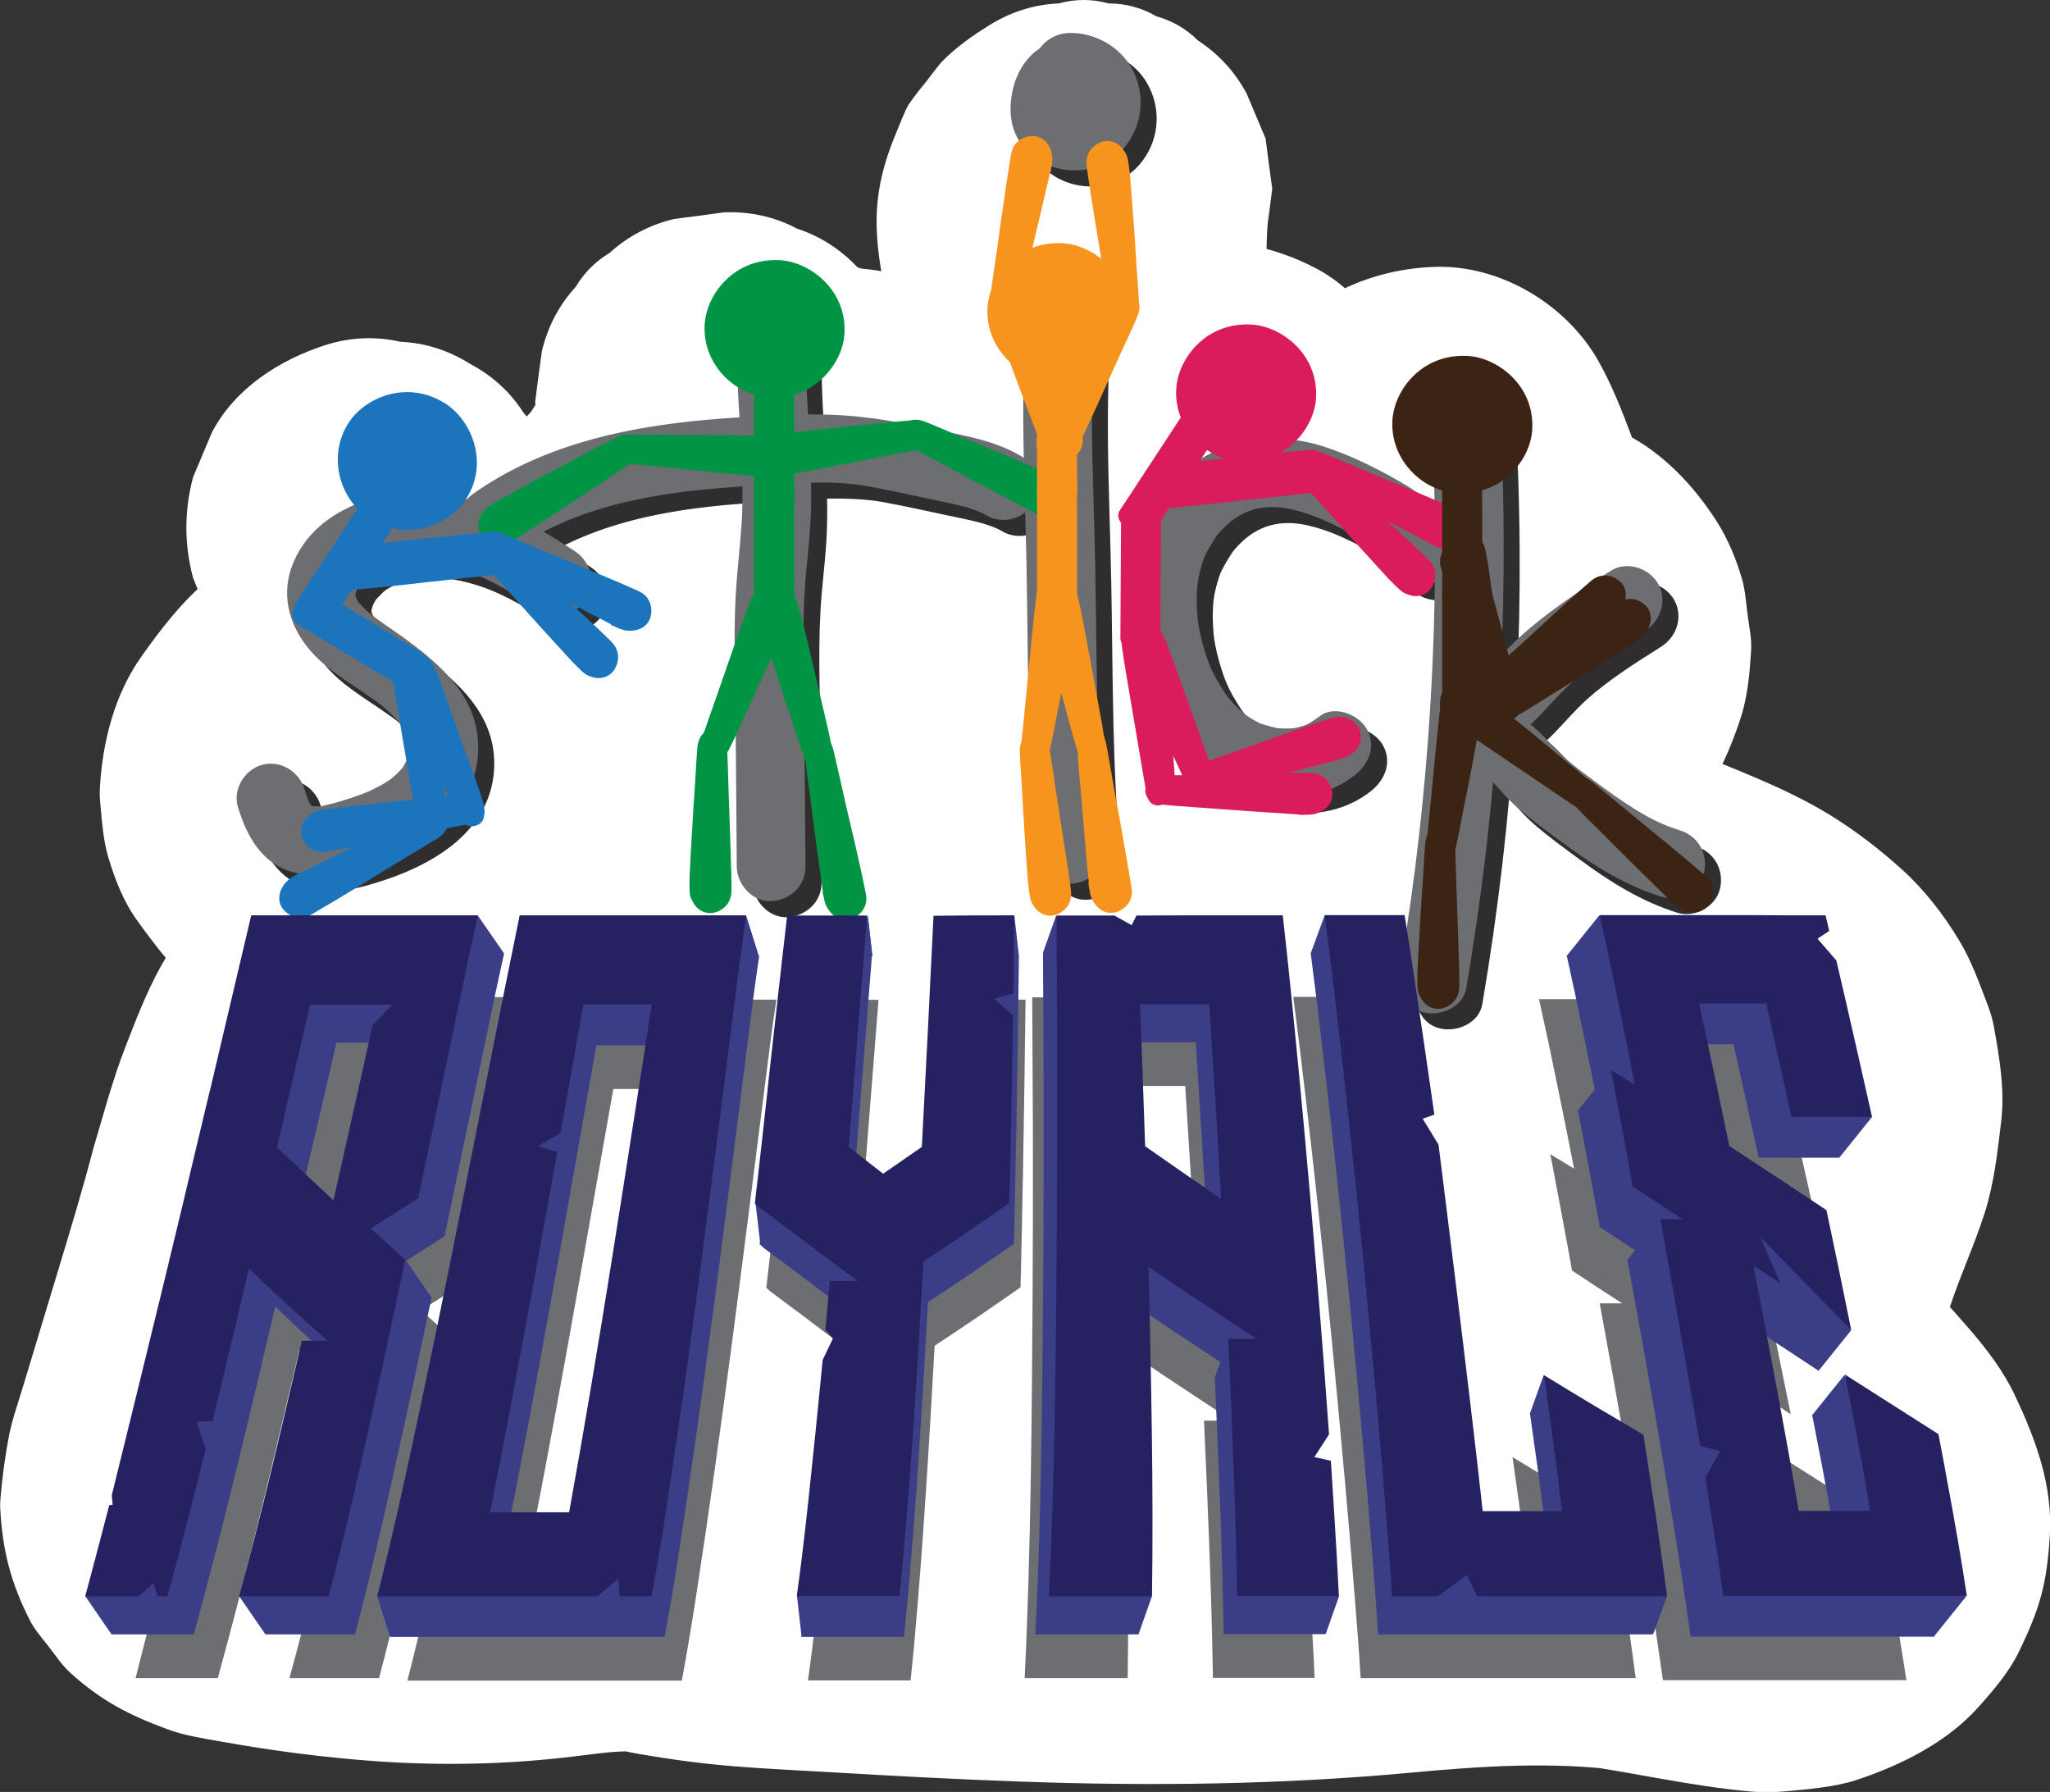 <?xml version="1.0" encoding="utf-8"?>
<!-- Generator: Adobe Illustrator 19.0.0, SVG Export Plug-In . SVG Version: 6.00 Build 0)  -->
<svg version="1.1" id="Layer_1" xmlns="http://www.w3.org/2000/svg" xmlns:xlink="http://www.w3.org/1999/xlink" x="0px" y="0px"
	 viewBox="0 0 895.1 782.3" style="enable-background:new 0 0 895.1 782.3;" xml:space="preserve">
<rect x="0" y="0" width="895.1" height="782.3" fill="#333333" stroke="none"/>
<style type="text/css">
	.st0{fill:#FFFFFF;}
	.st1{fill:#302D2E;}
	.st2{fill:#6D6E71;}
	.st3{fill:#3B3D87;}
	.st4{fill:#009444;}
	.st5{fill:#F7941E;}
	.st6{fill:#1C75BC;}
	.st7{fill:#DA1C5C;}
	.st8{fill:#3C2415;}
	.st9{fill:#262262;}
</style>
<g id="XMLID_1_">
	<g id="XMLID_141_">
		<path id="XMLID_148_" class="st0" d="M84.3,252.3c4,9.5,7.5,19.7,12.8,28.7c5.2,8.8,12.3,17.2,18.6,24.9c9,10.9,21,19.6,32.5,27.5
			c11.7,8,25.8,13.6,39,17.8c13.7,4.4,28.8,6.4,43.2,6.3c14.3-0.1,29.4-1.9,43.1-6.5c13.2-4.4,27.3-9.9,38.9-18
			c11.5-8,23.4-16.6,32.4-27.6c6.4-7.8,13.4-16.1,18.6-25c5.2-9,8.9-19.3,12.7-28.8c-26.5,20.2-53,40.4-79.6,60.6
			c17-0.6,33.7-3,50.6-5.3c9.2-1.3,19-2.3,27.8-5.5c18.9-6.8,38.6-15.8,51.8-31.7c10.9-13.1,20.3-25.4,23.7-42.6
			c3.4-17.4,4.4-28.6-0.1-46.1c-2.1-8.1-6.1-15.5-9.4-23.1c-7.3-12.4-17.2-22.3-29.6-29.6c-12.9-7.5-26.7-11.2-41.6-11.3
			c-1.6-0.1-3.2-0.3-4.8-0.5c7.3,1,14.6,2,21.9,2.9c-7.5-1.1-14.8-3-21.8-5.9c6.6,2.8,13.1,5.5,19.7,8.3c-7-3-13.5-6.8-19.5-11.4
			c5.6,4.3,11.1,8.6,16.7,12.9c-2.5-2-5-4.2-7.3-6.4c-7.5-8-16.3-13.7-26.6-17.1c-9.8-5.2-20.4-7.5-31.8-7.1c-7.3,1-14.6,2-21.9,2.9
			c-10.7,2.6-20.1,7.5-28.1,14.8c-6.2,3.7-11.1,8.6-14.8,14.8c-7.3,8-12.2,17.3-14.8,28.1c-1,7.3-2,14.6-2.9,21.9
			c0,14.9,3.8,28.8,11.3,41.6c1.8,2.4,3.3,5,4.5,7.8c-2.8-6.6-5.5-13.1-8.3-19.7c1.1,2.8,1.8,5.7,2.3,8.7c-1-7.3-2-14.6-2.9-21.9
			c0.3,3,0.3,6,0,9c1-7.3,2-14.6,2.9-21.9c-0.9,5.5-3.2,10.5-5,15.8c-5.8,17.8-6.6,38.2-1.7,56.3c8.2,30.6,32.6,55,63.1,63.4
			c15.7,4.3,34.3,4.4,49.9-0.4c9.7-2.9,18.7-7.8,28-11.9c-6.6,2.8-13.1,5.5-19.7,8.3c4.7-1.8,9.5-3,14.5-3.7c-7.3,1-14.6,2-21.9,2.9
			c21.6-2.8,43.3-1.4,64.7-7c12.8-3.3,25.7-8.8,36.7-16.2c11.1-7.5,21.3-16.2,31.8-24.5c-5.6,4.3-11.1,8.6-16.7,12.9
			c5.2-4,10.6-7.7,16.6-10.3c-6.6,2.8-13.1,5.5-19.7,8.3c4.2-1.6,8.6-2.8,12.9-4.4c7.8-3,16.5-5.8,23.6-10.4
			c5.6-3.7,13.6-9.6,18.4-14.3c0.7-0.7,1.3-1.4,1.9-2.1c5.4-6.2,11.6-13.2,15.5-20.9c3.8-7.7,7.7-16.2,10-24.5
			c3.1-10.9,3.7-22.6,5-33.8c1.3-11,2.4-21.9,1.2-33c-1.2-11.2-2.7-22.4-5.1-33.4c-1-4.3-1.9-8.6-2.5-12.9c1,7.3,2,14.6,2.9,21.9
			c-0.4-3.4-0.6-6.8-0.3-10.3c-1,7.3-2,14.6-2.9,21.9c0.3-2,0.7-3.8,1.5-5.6c-2.8,6.6-5.5,13.1-8.3,19.7c0.5-1,1-2,1.7-2.9
			c-4.3,5.6-8.6,11.1-12.9,16.7c0.8-0.9,1.5-1.7,2.4-2.5c-5.6,4.3-11.1,8.6-16.7,12.9c0.6-0.5,1.3-1,2-1.4
			c-40.4-31.1-80.8-62.1-121.2-93.2c-4.9,25.9-6.8,51-3.9,77.1c1.8,16.2,4.1,32.4,6.7,48.6c1.3,8.3,2.4,16.7,5.2,24.6
			c7,19.7,16,38.7,31.9,52.9c20.9,18.8,45.8,30.3,74.3,30.7c42.4,0.6,78.6-27.3,97.1-63.9c6-9.5,9.3-19.7,9.8-30.7
			c2.5-11,2-21.9-1.5-32.9c-2.6-10.7-7.5-20.1-14.8-28.1c-5.8-9-13.5-16.1-23.1-21.2c-19.1-10.1-42.3-15.2-63.6-8.3
			c-20.7,6.7-37.8,19.1-49.3,37.9c-2.4,3.9-3.8,8.1-5.6,12.4c-1.8,4.2-3.8,8.2-5.1,12.6c-0.8,4.1-1.4,8.2-1.7,12.4
			c-0.6,4.1-1.2,8.3-1.6,12.4c0,1,0,1.9,0,2.9c0.4,4.2,1,8.3,1.6,12.4c0.4,4.2,1,8.3,1.7,12.4c0.2,1,0.5,1.9,0.8,2.9
			c2.2,7.2,6,15.8,9.4,22.5c0.6,1.1,1.2,2.2,1.9,3.3c13.4,19.9,30.9,36.3,53,45.9c12.9,7.5,26.7,11.2,41.6,11.3
			c11.4,0.4,22-1.9,31.8-7.1c10.2-3.3,19.1-9,26.6-17.1c10.2-10.3,17.3-22.4,21.2-36.4c2.5-6,5-12,7.6-17.9
			c-46,12.1-91.9,24.3-137.9,36.4c10,11.1,21.7,21.9,34.9,29c25.3,13.6,52,17.6,80.1,11.4c25.6-5.7,48.8-23.4,62-45.9
			c7.2-12.3,8.9-23.6,13.6-36c-2.8,6.6-5.5,13.1-8.3,19.7c0.5-1.2,1.1-2.3,1.9-3.4c-4.3,5.6-8.6,11.1-12.9,16.7
			c0.4-0.5,0.8-0.9,1.2-1.2c-5.6,4.3-11.1,8.6-16.7,12.9c0.5-0.4,0.9-0.6,1.5-0.9c-6.6,2.8-13.1,5.5-19.7,8.3
			c0.6-0.2,1.2-0.4,1.8-0.4c-7.3,1-14.6,2-21.9,2.9c0.3,0,0.7,0,1,0c-23.7-13.6-47.5-27.2-71.2-40.9c1.7,3,3.2,6,4.6,9.1
			c-2.8-6.6-5.5-13.1-8.3-19.7c3.1,7.4,5.2,15,6.4,22.9c-1-7.3-2-14.6-2.9-21.9c1,8,1,15.9-0.1,23.8c-0.4,11.4,1.9,22,7.1,31.8
			c3.3,10.2,9,19.1,17.1,26.6c16.4,15,35.8,23.6,58.3,24.2c4.4,0.1,8.8,0.4,13.2,0.9c-7.3-1-14.6-2-21.9-2.9
			c5.2,0.7,10.3,1.8,15.3,3.8c-6.6-2.8-13.1-5.5-19.7-8.3c2.7,1.2,5.1,2.5,7.4,4.3c-5.6-4.3-11.1-8.6-16.7-12.9
			c1.6,1.3,2.9,2.6,4.2,4.2c-4.3-5.6-8.6-11.1-12.9-16.7c1.2,1.7,2.2,3.4,3.1,5.3c-2.8-6.6-5.5-13.1-8.3-19.7c0.7,2.1,1.2,4,1.5,6.2
			c-1-7.3-2-14.6-2.9-21.9c0.1,2.1,0.1,4.1-0.2,6.2c1-7.3,2-14.6,2.9-21.9c-0.5,2.7-1.2,5.2-2.2,7.7c2.8-6.6,5.5-13.1,8.3-19.7
			c-2.5,5.8-5.9,11-9.7,16.1c4.3-5.6,8.6-11.1,12.9-16.7c-12,15.4-25.1,30.1-37.7,45.1c-8,7.5-13.7,16.3-17.1,26.6
			c-5.2,9.8-7.5,20.4-7.1,31.8c1,22.1,8.6,42.2,24.2,58.3c11,11.4,23.6,20.7,36.2,30.2c7.6,5.8,15.7,11,24,15.7
			c21.7,12.3,45,21.3,67.9,31c-6.6-2.8-13.1-5.5-19.7-8.3c15.1,6.4,30.1,13.2,43.2,23.2c-5.6-4.3-11.1-8.6-16.7-12.9
			c4.9,3.9,9.3,8.1,13.2,13c-4.3-5.6-8.6-11.1-12.9-16.7c2.9,3.9,5.4,7.9,7.3,12.4c-2.8-6.6-5.5-13.1-8.3-19.7
			c1.7,4.2,2.9,8.5,3.6,12.9c-1-7.3-2-14.6-2.9-21.9c0.8,5.7,0.7,11.4-0.1,17.2c1-7.3,2-14.6,2.9-21.9c-3.8,27-19.5,50.6-24.1,77.5
			c-2.1,12.5-4.8,26.5-3.5,39.5c2.5,23.7,5.4,36.7,16.3,58.3c10.2,20.2,27.8,35.1,41.5,52.7c-4.3-5.6-8.6-11.1-12.9-16.7
			c3.3,4.5,6.2,9.1,8.5,14.2c-2.8-6.6-5.5-13.1-8.3-19.7c1.7,4,2.9,8,3.6,12.3c-1-7.3-2-14.6-2.9-21.9c0.3,2.6,0.3,5.2,0.1,7.8
			c1-7.3,2-14.6,2.9-21.9c-0.4,2.7-1,5.1-2,7.6c2.8-6.6,5.5-13.1,8.3-19.7c-1,2.2-2.2,4.3-3.6,6.2c4.3-5.6,8.6-11.1,12.9-16.7
			c-1.9,2.3-3.9,4.2-6.2,6.1c5.6-4.3,11.1-8.6,16.7-12.9c-2.8,2-5.8,3.7-9,5c6.6-2.8,13.1-5.5,19.7-8.3c-3.9,1.5-7.8,2.5-11.9,3
			c7.3-1,14.6-2,21.9-2.9c-7.1,0.8-14.1,0.4-21.1-0.6c7.3,1,14.6,2,21.9,2.9c-35.5-5.1-70.5-13.6-106.5-13.9
			c-29.7-0.2-59.1,4-88.7,6c-59.4,4-119,2.6-178.5-0.3c-16.5-0.8-33.1-1.8-49.6-2.7c-16.6-1-33.2-1.5-49.7-3.7
			c7.3,1,14.6,2,21.9,2.9c-20.8-3-41.4-9.6-62.6-7.8c-14.2,1.2-28.2,3.5-42.4,4.4c-29.1,1.8-58.3,0.7-87.1-3.1
			c7.3,1,14.6,2,21.9,2.9c-13.8-1.9-28.9-3.3-42-8.2c6.6,2.8,13.1,5.5,19.7,8.3c-2.2-0.9-4.2-2-6.2-3.5c5.6,4.3,11.1,8.6,16.7,12.9
			c-1.1-1-2-1.9-3-3c4.3,5.6,8.6,11.1,12.9,16.7c-0.9-1.3-1.5-2.5-2.2-3.9c2.8,6.6,5.5,13.1,8.3,19.7c-0.5-1.4-0.8-2.8-1.1-4.3
			c1,7.3,2,14.6,2.9,21.9c-0.3-2.6-0.3-5,0-7.6c-1,7.3-2,14.6-2.9,21.9c1-7.2,3.3-14,5.4-20.9c2.4-8,4.8-15.9,7.2-23.9
			c4.7-15.6,9.4-31.2,14.1-46.8c4.7-15.6,9.4-31.2,14.1-46.8c3.9-12.9,7.4-26,12.6-38.4c-2.8,6.6-5.5,13.1-8.3,19.7
			c3.4-7.9,7.3-15.6,12.6-22.4c-4.3,5.6-8.6,11.1-12.9,16.7c2.7-3.3,5.5-6.4,8.8-9.1c-5.6,4.3-11.1,8.6-16.7,12.9
			c3-2.3,6.1-4.1,9.5-5.6c-6.6,2.8-13.1,5.5-19.7,8.3c2.8-1.1,5.6-1.8,8.5-2.3c-7.3,1-14.6,2-21.9,2.9c0.4-0.1,0.9-0.1,1.3-0.2
			c11.4,0.4,22-1.9,31.8-7.1c10.2-3.3,19.1-9,26.6-17.1c8-7.5,13.7-16.3,17.1-26.6c5.2-9.8,7.5-20.4,7.1-31.8
			c-1-21.3-8-43.5-24.2-58.3c-5.6-4.3-11.1-8.6-16.7-12.9c-12.9-7.5-26.7-11.2-41.6-11.3c-9.5,1.1-19.6,1.5-28.8,4.3
			c-4.4,1.3-8.7,3.5-12.8,5.2c-4.4,1.9-9.4,3.6-13.7,6c-8.1,4.4-15.3,10.9-22.3,16.6c-2.3,1.9-4.4,3.9-6.4,6.1
			c-8.2,9.2-16.3,19.4-22.3,30.3c-6.2,11.2-10.9,23.5-15.5,35.4c-5.6,14.4-9.5,29.4-13.9,44.1C36.1,519.2,31,536,25.9,552.9
			c-5.2,17.2-10.4,34.4-15.6,51.6C8,612.3,5.1,620.1,3.7,628c-1.5,8.2-2.7,16.7-3.4,25.1c-0.2,1.8-0.3,3.6-0.2,5.4
			c1,18.5,4.6,32.4,12.9,48.8c2.2,4.3,5.2,7.6,8.3,11.6c3.2,4.1,5.7,8,9.4,11.4C44.4,742.6,56,748.6,73.3,755
			c7.1,2.6,14.7,3.8,22.1,5.1c23.3,4.2,46.9,7.3,70.5,8.9c19.5,1.3,39,1.4,58.5,0.2c9.6-0.6,19.1-1.5,28.7-2.7
			c9.5-1.2,18.9-2.6,28.5-1.6c-7.3-1-14.6-2-21.9-2.9c6.9,0.9,13.6,2.8,20.4,3.9c13.4,2.3,26.9,4.1,40.5,5.2
			c13.5,1.1,27.1,1.7,40.7,2.5c28.4,1.7,56.9,3.2,85.3,4.2c56.5,2,112.8,1.3,169.1-3.9c31.4-2.9,62.4-5,93.7-0.8
			c-7.3-1-14.6-2-21.9-2.9c25.7,3.6,51,9.6,76.9,11.9c5.2,0.5,10.2,0.4,15.4-0.1c8.6-0.8,21.6-1.8,31-5c19.3-6.4,39.2-16.3,53-31.7
			c6.7-7.5,13.6-15.5,17.9-24.6c9-18.6,12-29.1,13.3-50c1.4-22.2-6.1-42.2-15.3-61.7c-10-21.1-28.1-36.7-42.3-54.8
			c4.3,5.6,8.6,11.1,12.9,16.7c-3.6-4.7-6.7-9.6-9-15.1c2.8,6.6,5.5,13.1,8.3,19.7c-1.5-3.8-2.6-7.7-3.2-11.8c1,7.3,2,14.6,2.9,21.9
			c-0.7-5.6-0.6-11.2,0.1-16.9c-1,7.3-2,14.6-2.9,21.9c2-14,7.3-27.2,12.4-40.2c2.7-6.8,5.3-13.6,7.6-20.6
			c4.2-13.2,5.7-26.8,7.3-40.5c1.6-13.7-0.8-27.7-3.2-41.1c-0.6-3.3-1.6-6.6-2.8-9.7c-3.6-9.4-7.1-19.3-12.4-28
			c-6.7-11.1-15-21.9-24.7-30.7c-9.8-8.9-20.7-17.3-32-24.2c-19.8-12.1-42.3-20.1-63.5-29c6.6,2.8,13.1,5.5,19.7,8.3
			c-21.8-9.3-43.1-20-62.1-34.4c5.6,4.3,11.1,8.6,16.7,12.9c-6.7-5.2-13-10.7-18.8-16.8c0,38.9,0,77.8,0,116.7
			c10.7-12.8,21.5-25.6,32.2-38.4c8.9-10.6,18.3-21.4,25.1-33.5c4.8-8.5,8.8-18.1,11.8-27.3c3.3-9.7,4.2-20.3,4.8-30.5
			c0.3-4.9-0.9-10.1-1.5-14.9c-0.7-5.1-1-10.6-2.4-15.6c-2.5-8.8-6.2-17.8-11.2-25.6c-9.7-15.2-23.4-29.8-39.7-38
			c-10.7-5.4-22.5-10.8-34.6-12.8c-12.5-2-25.2-3.9-37.8-4.3c27.5,27.5,55,55,82.5,82.5c2.2-16.8-0.5-34.4-3.7-50.8
			c-0.9-4.7-2.2-9.4-3.9-13.9c-4.2-11.1-8.6-22.4-14.5-32.8c-14-24.6-42.7-41.8-71.2-40.9c-32.1,1-63.3,17-78.4,46.4
			c-4.2,8.2-7.9,17.1-10.3,26.1c-0.7,2.8-1.4,5.6-2.5,8.3c2.8-6.6,5.5-13.1,8.3-19.7c-0.7,1.5-1.4,2.8-2.4,4.1
			c4.3-5.6,8.6-11.1,12.9-16.7c-0.9,0.9-1.7,1.7-2.7,2.5c5.6-4.3,11.1-8.6,16.7-12.9c-1,0.7-2.1,1.3-3.2,1.9
			c6.6-2.8,13.1-5.5,19.7-8.3c-2,0.8-4,1.4-6.1,1.7c7.3-1,14.6-2,21.9-2.9c-2.2,0.2-4.3,0.2-6.5,0c7.3,1,14.6,2,21.9,2.9
			c-2.3-0.4-4.4-0.9-6.5-1.8c6.6,2.8,13.1,5.5,19.7,8.3c-3-1.3-5.7-3-8.3-4.9c5.6,4.3,11.1,8.6,16.7,12.9
			c-4.7-3.7-8.8-8.1-12.8-12.5c-19.4-21.5-53-28.7-80.3-21.2c-14,3.9-26.1,11-36.4,21.2c-10.2,10.3-17.3,22.4-21.2,36.4
			c-2.5,6-5,12-7.6,17.9c40.4-16.4,80.8-32.9,121.2-49.3c-5.8-2.5-11.4-5.3-16.5-9.1c5.6,4.3,11.1,8.6,16.7,12.9
			c-2-1.7-3.9-3.4-5.6-5.4c4.3,5.6,8.6,11.1,12.9,16.7c-1.5-2-2.8-4.1-3.8-6.4c2.8,6.6,5.5,13.1,8.3,19.7c-0.7-1.9-1.2-3.8-1.6-5.8
			c1,7.3,2,14.6,2.9,21.9c-0.2-2-0.2-3.9,0-5.8c-1,7.3-2,14.6-2.9,21.9c0.3-1.5,0.6-2.8,1.2-4.2c-2.8,6.6-5.5,13.1-8.3,19.7
			c0.4-0.9,0.9-1.8,1.4-2.6c-47.5-27.8-95-55.5-142.5-83.3c-2.4,4.7-4.9,9.3-8.1,13.5c4.3-5.6,8.6-11.1,12.9-16.7
			c-1.5,1.8-3.1,3.4-4.9,4.9c5.6-4.3,11.1-8.6,16.7-12.9c-1.5,1.1-3,2-4.6,2.9c6.6-2.8,13.1-5.5,19.7-8.3c-1.8,0.7-3.5,1.3-5.4,1.6
			c7.3-1,14.6-2,21.9-2.9c-1.9,0.2-3.8,0.2-5.7-0.1c7.3,1,14.6,2,21.9,2.9c-1.9-0.4-3.7-0.9-5.6-1.6c6.6,2.8,13.1,5.5,19.7,8.3
			c-2.3-1-4.4-2.3-6.4-3.7c5.6,4.3,11.1,8.6,16.7,12.9c-2-1.6-3.7-3.3-5.3-5.2c4.3,5.6,8.6,11.1,12.9,16.7c-2.4-3.1-4.1-6.3-5.7-9.9
			c2.8,6.6,5.5,13.1,8.3,19.7c-5.4-13.8-6.7-29.5-8.7-44.1c1,7.3,2,14.6,2.9,21.9c-2.5-19-4-38.1-1.5-57.1c-1,7.3-2,14.6-2.9,21.9
			c0.4-2.5,0.8-5,1.2-7.5c1-7.3,2-14.6,2.9-21.9c-1-7.3-2-14.6-2.9-21.9c-2.8-6.6-5.5-13.1-8.3-19.7c-5.2-9.6-12.3-17.3-21.2-23.1
			c-5.1-5.1-11.2-8.6-18.2-10.6c-6.4-3.7-13.4-5.6-20.8-5.6c-7.3-2-14.6-2-21.9,0c-11,0.5-21.2,3.8-30.7,9.8
			C424.1,15.9,417,21,411,27.2c-2.5,3-4.8,6.1-7.2,9.2c-2.5,3-4.9,6.1-7.1,9.3c-2.1,3.7-3.5,7.9-5.2,11.8
			c-5.8,13.8-9.2,26.7-8.7,42.4c0.6,17.1,5.2,33.1,7.9,49.7c-1-7.3-2-14.6-2.9-21.9c1.7,12.9,0.2,25.9-1.5,38.7
			c1-7.3,2-14.6,2.9-21.9c-0.6,3.9-1.3,7.7-2.7,11.5c2.8-6.6,5.5-13.1,8.3-19.7c-0.8,1.8-1.6,3.4-2.7,5c4.3-5.6,8.6-11.1,12.9-16.7
			c-0.9,1.2-1.8,2.1-2.9,3.1c5.6-4.3,11.1-8.6,16.7-12.9c-1.6,1.2-3.3,2.2-5.1,3c6.6-2.8,13.1-5.5,19.7-8.3
			c-13.3,5.4-27.5,8.9-39.9,16.5c-12.3,7.4-23.1,17.2-34.4,26c5.6-4.3,11.1-8.6,16.7-12.9c-5.2,4-10.6,7.8-16.6,10.4
			c6.6-2.8,13.1-5.5,19.7-8.3c-5.2,2.1-10.6,3.3-16.1,4.1c7.3-1,14.6-2,21.9-2.9c-9.8,1.2-19.8,0.9-29.6,1.9
			c-11.4,1.1-23.2,2.1-34.3,5c-11.1,3-21.5,8.5-32,13.1c6.6-2.8,13.1-5.5,19.7-8.3c-1.5,0.6-2.9,1.1-4.6,1.4c7.3-1,14.6-2,21.9-2.9
			c-1,0.2-2,0.2-3,0c7.3,1,14.6,2,21.9,2.9c-0.5-0.1-1-0.3-1.5-0.4c6.6,2.8,13.1,5.5,19.7,8.3c-0.7-0.3-1.3-0.6-1.9-1
			c5.6,4.3,11.1,8.6,16.7,12.9c-0.5-0.4-1-0.9-1.4-1.4c4.3,5.6,8.6,11.1,12.9,16.7c-0.4-0.5-0.7-1.1-0.9-1.7
			c2.8,6.6,5.5,13.1,8.3,19.7c-0.2-0.6-0.4-1.3-0.5-1.9c1,7.3,2,14.6,2.9,21.9c-0.2-1.5-0.1-2.9,0-4.5c-1,7.3-2,14.6-2.9,21.9
			c0.7-4.3,2.1-8.4,3.6-12.5c4.1-10.9,5.2-21.2,6.2-33.5c0.2-2.3,0.2-4.5,0.1-6.8c-0.6-7.8-1.9-16.5-3.2-24.2
			c-0.2-1.2-0.4-2.5-0.8-3.7c-2.3-8.7-6.5-17.4-10.4-25.4c-1.1-2.3-2.4-4.4-3.9-6.4c-43.2,33.3-86.4,66.7-129.6,100
			c12.1,11.8,26.4,23.1,42,30.1c10.5,4.7,21.4,9.9,32.7,12.8c12,3.1,24.7,4.5,37.1,5.4c-23.7-13.6-47.5-27.2-71.2-40.9
			c0.2,0.4,0.3,0.8,0.5,1.2c-2.8-6.6-5.5-13.1-8.3-19.7c0.3,0.7,0.5,1.5,0.6,2.3c-1-7.3-2-14.6-2.9-21.9c0.1,0.7,0.1,1.5,0.1,2.2
			c1-7.3,2-14.6,2.9-21.9c-0.2,1.2-0.4,2.1-0.8,3.2c2.8-6.6,5.5-13.1,8.3-19.7c-0.5,1.1-1,2-1.7,3c4.3-5.6,8.6-11.1,12.9-16.7
			c-1.3,1.7-2.8,3.1-4.5,4.5c5.6-4.3,11.1-8.6,16.7-12.9c-2.6,2-5.4,3.6-8.4,4.9c6.6-2.8,13.1-5.5,19.7-8.3
			c-9.5,4-20.3,5.2-30.4,6.6c7.3-1,14.6-2,21.9-2.9c-9.5,1.3-19,2.1-28.6,2.4c-7.3,1-14.6,2-21.9,2.9c-10.7,2.6-20.1,7.5-28.1,14.8
			c-6.2,3.7-11.1,8.6-14.8,14.8c-7.3,8-12.2,17.3-14.8,28.1c-0.2,0.4-0.4,0.9-0.5,1.3c2.8-6.6,5.5-13.1,8.3-19.7
			c-2.3,5.3-5.2,10.2-8.6,14.9c4.3-5.6,8.6-11.1,12.9-16.7c-3.9,5-8.2,9.4-13.1,13.3c5.6-4.3,11.1-8.6,16.7-12.9
			c-5.4,4.1-11.1,7.5-17.3,10.2c6.6-2.8,13.1-5.5,19.7-8.3c-5.8,2.4-11.8,4-18,4.9c7.3-1,14.6-2,21.9-2.9
			c-5.8,0.7-11.5,0.7-17.2,0.1c7.3,1,14.6,2,21.9,2.9c-6.2-0.9-12.2-2.5-18-4.8c6.6,2.8,13.1,5.5,19.7,8.3c-6.2-2.6-12-6-17.4-10.1
			c5.6,4.3,11.1,8.6,16.7,12.9c-4.9-3.9-9.3-8.3-13.2-13.2c4.3,5.6,8.6,11.1,12.9,16.7c-3.5-4.6-6.4-9.5-8.8-14.8
			c2.8,6.6,5.5,13.1,8.3,19.7c-0.2-0.4-0.4-0.9-0.6-1.3c-2.6-10.7-7.5-20.1-14.8-28.1c-5.8-9-13.5-16.1-23.1-21.2
			c-9.5-6-19.7-9.3-30.7-9.8c-11-2.5-21.9-2-32.9,1.5c-20,6.5-39.2,18.8-49.3,37.9c-2.8,6.6-5.5,13.1-8.3,19.7
			C80.4,223,80.4,237.6,84.3,252.3L84.3,252.3z"/>
		<path id="XMLID_147_" class="st0" d="M89.5,254.3c-10.7,9.2-19.2,20.3-27.4,31.8C50,303,44.8,323.6,43.6,344
			c-0.1,1.9-0.1,3.7,0.1,5.6c0.7,7.8,1.3,17.2,3.6,24.7c2.9,9.7,6.7,19.5,12.7,27.7c8.1,11.3,17,22.6,27.4,31.9
			c16.6,14.8,31.6,24.6,52.8,31.5c21.5,7,42.7,5.2,64.4,1.2c14.5-2.7,28.6-9.8,41.9-15.5c8.1-3.5,16.1-7,24.3-10.5
			c-6.6,2.8-13.1,5.5-19.7,8.3c35.6-15,71.6-28.7,108.2-41.1c18.1-6.1,36.4-11.9,54.7-17.4c18.7-5.6,37.4-11.4,56.8-14.2
			c-7.3,1-14.6,2-21.9,2.9c10.1-1.3,20.2-1.7,30.3-0.3c-7.3-1-14.6-2-21.9-2.9c5.6,0.8,10.9,2.1,16.2,4.2
			c-6.6-2.8-13.1-5.5-19.7-8.3c4,1.7,7.7,3.7,11.1,6.4c-5.6-4.3-11.1-8.6-16.7-12.9c2,1.7,3.9,3.5,5.6,5.5
			c-4.3-5.6-8.6-11.1-12.9-16.7c1.9,2.5,3.4,5.1,4.6,8c-2.8-6.6-5.5-13.1-8.3-19.7c0.9,2.4,1.5,4.8,1.9,7.4c-1-7.3-2-14.6-2.9-21.9
			c0.2,2,0.1,4-0.1,6c1-7.3,2-14.6,2.9-21.9c-0.3,2-0.8,3.8-1.5,5.6c2.8-6.6,5.5-13.1,8.3-19.7c-0.9,1.9-1.9,3.7-3.1,5.4
			c4.3-5.6,8.6-11.1,12.9-16.7c-1.6,1.9-3.3,3.6-5.3,5.1c5.6-4.3,11.1-8.6,16.7-12.9c-2.8,2-5.8,3.6-8.9,5
			c6.6-2.8,13.1-5.5,19.7-8.3c-16.4,6.7-35,7.8-52.2,11.5c-20,4.2-39.8,9.3-59.4,15.3c-45.5,13.9-90.1,32.1-132.5,53.7
			c-8.3,4.2-16.6,8.6-24.4,13.8c-9.1,6-17.7,13-26.3,19.8c-3.7,3-7.3,6.2-10.5,9.7c-10.2,11-20.3,23.5-26.9,37.2
			c-6.6,13.6-13.3,28.2-15.8,43.2c-2.6,15.2-5.3,31.1-3.6,46.6c1.2,10.6,2.2,22,4.9,32.6c2.7,10.3,7.7,20.9,11.9,30.2
			c6,13.3,15.5,26,26,35.8c15,14,34.2,26.7,54.6,31c10.9,2.3,22.4,4.4,33.6,3.6c8.9-0.6,18.2-1.9,26.9-3.7c2.8-0.6,5.5-1.3,8.2-2.3
			c15.3-5.5,30-11.8,43-21.6c12.2-9.2,24.5-18.1,34.4-29.9c9.9-11.7,19.9-24,27-37.7c5-9.6,8.9-19.8,13-29.8c4-10,4.8-21.2,5.8-31.7
			c0.2-1.7,0.3-3.4,0.2-5.2c-0.3-6.5-1.7-16.7-3.1-23.2c-0.2-0.8-0.3-1.6-0.5-2.4c-1.4-5.3-6.1-15.9-8.7-20.8
			c-2.2-4.1-3.8-5.5-7.5-10.4c-1-1.3-4.9-7-7.6-9.7c-0.4-0.4-0.8-0.8-1.3-1.1c-5.6-4.3-11.1-8.6-16.7-12.9
			c-5.3-3.2-14.9-6.9-20.8-8.9c-1.1-0.4-2-0.7-3-1c-15.5-4.9-31.6-3-47,0c-8.5,1.7-16.6,6.1-24.5,9.6c-2.6,1.2-5.1,2.5-7.5,4
			c-3.8,2.3-7.5,4.9-11.1,7.6c-9,6.8-18.9,13.5-26.6,21.8c-7.4,7.9-14.3,16.6-19.9,25.9c-1.1,1.8-2.1,3.8-3,5.7
			c-3.7,8-7.7,16.4-10.3,25c-3.1,10.5-4.6,22-4.7,32.9c-0.1,5.5,1.1,11.3,1.9,16.5c0.8,5.9,1.1,11.4,3,17
			c2.7,8.1,6.3,16.8,10.4,24.3c2.5,4.5,6.1,8.6,9.2,12.6c4.8,6.2,8.8,11.8,14.7,16.7c18,15,33.6,24.2,56.2,31.6
			c3.9,1.3,7.9,2.1,11.9,2.8c11.2,1.8,22.7,3.9,34.1,3.8c10.9-0.1,21.9-2.1,32.6-3.8c4.3-0.7,8.5-1.6,12.7-3
			c14.3-4.6,29.1-10.5,41.3-19.6c8-5.9,17.2-12.4,24.4-19.8c7.4-7.6,13.8-16.5,20-25.2c8.6-12,14.4-26.9,19-40.7
			c1.2-3.7,2.2-7.6,2.8-11.5c1.9-11,3.9-22.4,4-33.7c0.1-10.6-2-22.3-3.6-32.2c-0.3-1.9-0.6-3.9-1-5.8c-0.2-0.9-0.5-1.8-0.8-2.8
			c-2.8-6.6-5.5-13.1-8.3-19.7c-0.2-0.7-0.5-1.3-0.9-1.9c-1.9-3.4-6.1-8.1-7.7-10.1c-8.7-11.3-9.3-12.7-24.1-22.2
			c-0.7-0.5-1.4-0.9-2.1-1.4c-3.3-1.4-6.6-2.8-9.9-4.2c-3.6-1.6-7.3-3.2-11-4.6c-0.8-0.2-1.6-0.3-2.5-0.5c-5.9-1.2-17.3-3.2-23.2-3
			c-0.9,0-1.8,0.1-2.7,0.2c-7.6,0.7-16.5,1.5-24,3.4c-21.2,5.3-38.8,18.2-54.9,32.3c-3.1,2.8-6.1,5.7-8.7,9
			c-7.1,8.5-14.4,17.3-20.1,26.9c-5.5,9.2-9.3,19.6-13.2,29.5c-1.8,4.5-3.1,9-3.9,13.8c-1.4,8.7-3.1,17.8-3.3,26.7
			c-0.2,8.4,2.2,20.8,3.2,26.6c1.9,11,6.5,21.9,12.4,31.3c10,16.1,20.3,25.5,35.8,36.1c1.7,1.1,3.3,2.2,5.2,3.1
			c7.9,3.9,16.4,7.5,24.7,10.4c7.3,2.6,15,3.2,22.6,4.2c8.2,1.1,16.3,2.5,24.6,2.2c11.6-0.3,23.3-2.3,34.6-4.2
			c4.8-0.8,9.5-2,14.2-3.4c15.7-4.9,31-11.6,45.6-19.2c18-9.4,34.6-21.4,51-33.4c22.4-16.4,44.4-33.3,65.8-50.9
			c3.5-2.9,7-5.7,10.2-8.9c1.6-1.6,3-3.2,4.5-4.9c5.9-6.9,11.9-14.2,16.7-21.9c5.7-9,9.9-19.2,12.6-29.4c1.8-6.9,2.4-16.2,3.2-23.4
			c0.1-1,0.3-1.9,0.3-2.9c0.2-9.3-1.2-18.8-3.7-27.8c-0.3-1-0.7-1.8-1-2.8c-2.4-6.2-5.6-15.2-8.9-21c-0.5-0.8-1-1.5-1.5-2.3
			c-3.7-5.5-9.3-12.9-13.8-17.8c-7-7.7-15.8-14.4-25.1-19.1c-18.7-9.4-30-12.2-50.8-13.9c-11.8-0.9-23.8,1.5-35.4,3.4
			c-15.8,2.6-31.4,9.5-45.6,16.2c-14.1,6.6-27.3,16.7-37.2,28.8c-6.3,7.7-13.8,16.6-18.7,25.8c-5.3,9.9-9.5,20.6-13.4,31.2
			c-3.1,8.5-5.3,17.4-6.9,26.3c-2.8,15.4-5.5,31.5-5.2,47.3c0.2,11.1,2.2,22.4,3.8,33.2c0.7,4.5,1.6,8.9,3,13.2
			c7.4,22.8,16.7,38.1,31.9,56.2c8.9,10.6,20.7,19.3,32.5,26.4c8.7,5.2,18.6,8.7,27.9,12.5c3.7,1.5,7.4,2.8,11.3,3.8
			c13.8,3.5,28.4,5.4,42.7,5.5c30.3,0.2,57.5-8.1,84.3-21.3c8.1-4,15.7-9,22.9-14.5c12.6-9.6,24.8-18.9,35.8-30.2
			c6.2-6.4,12.1-13.2,17.7-20.1c7-8.6,13.7-17.5,20.4-26.3c2.8-3.7,5.6-7.3,7.7-11.4c3.7-7.1,8-15.8,9.9-24.2
			c1-4.2,1.4-9.8,1.9-13.3c0.7-5.4,1.5-8.6,1.5-13.2c-0.1-16.9-5.1-35.5-14.3-49.8c-3.5-5.5-9.4-13-13.7-17.8
			c-0.6-0.7-1.2-1.4-1.9-2c-4.7-4.7-12.3-9.9-17.8-13.8c-1-0.7-1.9-1.4-2.9-2c-7.1-4-15.9-7.5-23.7-10.1c-8.8-2.9-18.5-3.4-27.7-4.2
			c-2.3-0.2-4.5-0.2-6.8,0c-8.9,0.6-18.3,1.9-27,3.7c-10.7,2.2-21.6,7.6-31.1,11.8c-3.5,1.5-6.8,3.2-10,5.2
			c-9.1,5.7-17.7,12.6-25.7,19.7c-2.8,2.5-5.5,5.3-7.9,8.2c-6.7,8.1-13.6,16.4-19.1,25.4c-3.8,6.1-6.3,12.7-9.1,19.3
			c-3,7-6.2,13.9-8,21.3c-2.5,10.3-3.6,21.2-4.6,31.7c-0.4,4-0.3,8,0,12c2,22.9,6.1,40.7,17.2,61.1c0.9,1.6,1.8,3.1,2.9,4.6
			c4.7,6.7,9.9,13.7,15.4,19.8c1.2,1.3,2.4,2.5,3.8,3.6c6.4,5.5,13.5,11.6,20.9,15.8c7,4,15.6,7.3,23.2,10c1.7,0.6,3.3,1,5,1.4
			c20.3,4.2,33.2,4.2,53.5-0.1c21.8-4.6,40.1-17.8,56.6-32c7-6,12.9-13.3,18.7-20.4c16.5-20.5,32.1-41.4,44.8-64.4
			c-47.5-27.8-95-55.5-142.5-83.3c-8,18.1-15.6,35.4-18.5,55c-1.9,12.7-4.1,25.7-4.2,38.6c-0.1,9.9,1.2,19.5,2.5,29.4
			c2.8,20.7,6.9,39.9,18.5,58.2c10.4,16.4,21.4,27.4,37.3,38.1c0.9,0.6,1.7,1.1,2.6,1.6c6.2,3.5,14.7,6.7,21.4,9.1
			c8.9,3.1,18.7,3.4,28,4.4c11.4,0.4,22-1.9,31.8-7.1c10.2-3.3,19.1-9,26.6-17.1c8-7.5,13.7-16.3,17.1-26.6
			c5.2-9.8,7.5-20.4,7.1-31.8c-1-21.3-8-43.5-24.2-58.3c-5.6-4.3-11.1-8.6-16.7-12.9c-12.9-7.5-26.7-11.2-41.6-11.3
			c-0.4,0-0.9-0.1-1.3-0.1c7.3,1,14.6,2,21.9,2.9c-1.7-0.3-3.2-0.7-4.8-1.3c6.6,2.8,13.1,5.5,19.7,8.3c-1.9-0.9-3.6-1.9-5.3-3.2
			c5.6,4.3,11.1,8.6,16.7,12.9c-1.6-1.4-3.1-2.9-4.4-4.5c4.3,5.6,8.6,11.1,12.9,16.7c-2.5-3.2-4.4-6.7-6-10.4
			c2.8,6.6,5.5,13.1,8.3,19.7c-2.6-6.5-4-13.3-5-20.3c1,7.3,2,14.6,2.9,21.9c-1.4-11.7-1.4-23.4,0.2-35c-1,7.3-2,14.6-2.9,21.9
			c1.6-11,4.6-21.8,8.8-32.1c-2.8,6.6-5.5,13.1-8.3,19.7c0.5-1.1,0.9-2.2,1.4-3.2c6-9.5,9.3-19.7,9.8-30.7c2.5-11,2-21.9-1.5-32.9
			c-2.6-10.7-7.5-20.1-14.8-28.1c-5.8-9-13.5-16.1-23.1-21.2c-19.1-10.1-42.3-15.2-63.6-8.3c-20.2,6.5-38.8,18.9-49.3,37.9
			c-8.4,15.2-17.9,29.8-28.6,43.5c4.3-5.6,8.6-11.1,12.9-16.7c-7.6,9.7-15.4,19.5-25.1,27.2c5.6-4.3,11.1-8.6,16.7-12.9
			c-3.3,2.5-6.8,4.6-10.6,6.3c6.6-2.8,13.1-5.5,19.7-8.3c-2.4,0.9-4.7,1.6-7.2,2.1c7.3-1,14.6-2,21.9-2.9c-2.6,0.3-5,0.4-7.6,0.2
			c7.3,1,14.6,2,21.9,2.9c-2.6-0.4-5.1-1.1-7.5-2.1c6.6,2.8,13.1,5.5,19.7,8.3c-2-0.9-3.7-2-5.5-3.3c5.6,4.3,11.1,8.6,16.7,12.9
			c-2.4-1.9-4.5-4.1-6.5-6.5c4.3,5.6,8.6,11.1,12.9,16.7c-2.5-3.3-4.4-6.8-6-10.6c2.8,6.6,5.5,13.1,8.3,19.7
			c-1.7-4.3-2.8-8.7-3.5-13.2c1,7.3,2,14.6,2.9,21.9c-0.6-5.2-0.5-10.3,0.1-15.5c-1,7.3-2,14.6-2.9,21.9c0.9-6.6,2.7-12.9,5.3-19.1
			c-2.8,6.6-5.5,13.1-8.3,19.7c2.5-5.7,5.6-10.9,9.4-15.9c-4.3,5.6-8.6,11.1-12.9,16.7c3.8-4.9,8.1-9.2,12.9-13.1
			c-5.6,4.3-11.1,8.6-16.7,12.9c4.9-3.8,10.1-6.9,15.8-9.3c-6.6,2.8-13.1,5.5-19.7,8.3c4.8-1.9,9.7-3.3,14.8-4.1
			c-7.3,1-14.6,2-21.9,2.9c3.4-0.4,6.7-0.4,10.2,0c-7.3-1-14.6-2-21.9-2.9c2.1,0.4,4.2,1,6.2,1.8c-6.6-2.8-13.1-5.5-19.7-8.3
			c1.7,0.8,3.2,1.8,4.7,2.9c-5.6-4.3-11.1-8.6-16.7-12.9c1.1,0.9,2,1.9,3,2.9c-4.3-5.6-8.6-11.1-12.9-16.7c1.1,1.5,2,3,2.8,4.7
			c-2.8-6.6-5.5-13.1-8.3-19.7c0.5,1.3,0.8,2.5,1,3.9c-1-7.3-2-14.6-2.9-21.9c0.1,1,0.1,2,0,3c1-7.3,2-14.6,2.9-21.9
			c-0.3,2.1-0.8,4.1-1.6,6.1c2.8-6.6,5.5-13.1,8.3-19.7c-2.3,4.9-5.7,9.1-9,13.4c4.3-5.6,8.6-11.1,12.9-16.7
			c-12.9,16.6-26.7,32.6-43.3,45.7c5.6-4.3,11.1-8.6,16.7-12.9c-8.9,6.8-18.4,12.7-28.7,17.2c6.6-2.8,13.1-5.5,19.7-8.3
			c-7.7,3.2-15.7,5.4-23.9,6.6c7.3-1,14.6-2,21.9-2.9c-8.1,1-16.3,1-24.4,0c7.3,1,14.6,2,21.9,2.9c-7.1-1-13.9-2.8-20.5-5.6
			c6.6,2.8,13.1,5.5,19.7,8.3c-5.2-2.3-10.1-5.1-14.6-8.5c5.6,4.3,11.1,8.6,16.7,12.9c-3.8-3-7.2-6.3-10.2-10.1
			c4.3,5.6,8.6,11.1,12.9,16.7c-3.4-4.4-6.1-9.2-8.2-14.3c2.8,6.6,5.5,13.1,8.3,19.7c-2.4-6-3.9-12.1-4.7-18.5
			c1,7.3,2,14.6,2.9,21.9c-1.1-9.8-0.8-19.5,0.5-29.3c-1,7.3-2,14.6-2.9,21.9c1.8-12.7,4.8-25.3,9.7-37.2
			c-2.8,6.6-5.5,13.1-8.3,19.7c2.5-5.8,5.4-11.2,9.2-16.2c-4.3,5.6-8.6,11.1-12.9,16.7c2.6-3.3,5.5-6.2,8.8-8.9
			c-5.6,4.3-11.1,8.6-16.7,12.9c4.1-3.1,8.5-5.6,13.2-7.7c-6.6,2.8-13.1,5.5-19.7,8.3c8.6-3.6,17.8-6.3,27.1-7.5
			c-7.3,1-14.6,2-21.9,2.9c3.6-0.4,7.1-0.4,10.8-0.1c-7.3-1-14.6-2-21.9-2.9c3,0.4,5.8,1.2,8.6,2.3c-6.6-2.8-13.1-5.5-19.7-8.3
			c2.2,1,4.1,2.2,6,3.6c-5.6-4.3-11.1-8.6-16.7-12.9c1.4,1.2,2.7,2.5,3.9,4c-4.3-5.6-8.6-11.1-12.9-16.7c0.8,1.2,1.5,2.3,2.1,3.6
			c-2.8-6.6-5.5-13.1-8.3-19.7c0.8,1.9,1.3,3.7,1.6,5.7c-1-7.3-2-14.6-2.9-21.9c0.2,2,0.1,3.8-0.2,5.8c1-7.3,2-14.6,2.9-21.9
			c-0.4,2-1,3.8-1.7,5.7c2.8-6.6,5.5-13.1,8.3-19.7c-1.5,3.4-3.4,6.4-5.7,9.4c4.3-5.6,8.6-11.1,12.9-16.7
			c-11.2,13.9-27.1,24.5-41.1,35.3c5.6-4.3,11.1-8.6,16.7-12.9c-27.4,21.1-55.6,43.5-87.5,57.2c6.6-2.8,13.1-5.5,19.7-8.3
			c-9.6,4-19.5,7.1-29.8,8.6c7.3-1,14.6-2,21.9-2.9c-8,1.1-15.9,1.1-23.8,0.1c7.3,1,14.6,2,21.9,2.9c-4.7-0.7-9.3-1.8-13.8-3.5
			c6.6,2.8,13.1,5.5,19.7,8.3c-2.8-1.2-5.4-2.6-8-4.4c5.6,4.3,11.1,8.6,16.7,12.9c-2-1.6-3.7-3.3-5.3-5.2
			c4.3,5.6,8.6,11.1,12.9,16.7c-1.2-1.7-2.2-3.4-3.1-5.4c2.8,6.6,5.5,13.1,8.3,19.7c-0.9-2.5-1.5-4.9-1.9-7.5c1,7.3,2,14.6,2.9,21.9
			c-0.3-3.2-0.2-6.3,0.2-9.5c-1,7.3-2,14.6-2.9,21.9c0.7-4.8,2.1-9.3,3.9-13.8c-2.8,6.6-5.5,13.1-8.3,19.7
			c2.7-6.3,6.1-12.1,10.2-17.6c-4.3,5.6-8.6,11.1-12.9,16.7c4.2-5.4,9-10.2,14.3-14.4c-5.6,4.3-11.1,8.6-16.7,12.9
			c3.6-2.7,7.3-5.2,11.5-7c-6.6,2.8-13.1,5.5-19.7,8.3c1.8-0.7,3.6-1.2,5.5-1.5c-7.3,1-14.6,2-21.9,2.9c1.4-0.2,2.6-0.2,4-0.1
			c-7.3-1-14.6-2-21.9-2.9c1.3,0.2,2.4,0.5,3.7,1c-6.6-2.8-13.1-5.5-19.7-8.3c0.8,0.4,1.5,0.8,2.1,1.4c-5.6-4.3-11.1-8.6-16.7-12.9
			c0.3,0.3,0.6,0.6,0.9,0.9c-4.3-5.6-8.6-11.1-12.9-16.7c0.9,1.2,1.5,2.3,2.1,3.7c-2.8-6.6-5.5-13.1-8.3-19.7
			c0.9,2.8,1.4,5.6,1.8,8.6c-1-7.3-2-14.6-2.9-21.9c0.8,6.4,0.8,12.7,0,19.1c1-7.3,2-14.6,2.9-21.9c-1,6.9-2.7,13.5-5.3,19.9
			c2.8-6.6,5.5-13.1,8.3-19.7c-2.7,6.4-6.1,12.3-10.4,17.8c4.3-5.6,8.6-11.1,12.9-16.7c-3.7,4.7-7.8,8.8-12.5,12.5
			c5.6-4.3,11.1-8.6,16.7-12.9c-4.9,3.7-10.1,6.8-15.8,9.3c6.6-2.8,13.1-5.5,19.7-8.3c-6.6,2.8-13.5,4.6-20.6,5.6
			c7.3-1,14.6-2,21.9-2.9c-6.6,0.8-13.2,0.8-19.9,0c7.3,1,14.6,2,21.9,2.9c-6.6-0.9-13-2.6-19.2-5.1c6.6,2.8,13.1,5.5,19.7,8.3
			c-5-2.2-9.7-4.9-14.1-8.2c5.6,4.3,11.1,8.6,16.7,12.9c-3.1-2.5-5.8-5.2-8.2-8.3c4.3,5.6,8.6,11.1,12.9,16.7
			c-1.7-2.4-3.1-4.8-4.3-7.5c2.8,6.6,5.5,13.1,8.3,19.7c-0.9-2.4-1.6-4.8-2.1-7.4c1,7.3,2,14.6,2.9,21.9c-0.4-3.2-0.4-6.3-0.1-9.5
			c-1,7.3-2,14.6-2.9,21.9c0.6-4.3,1.7-8.3,3.4-12.3c-2.8,6.6-5.5,13.1-8.3,19.7c1.8-4,4.1-7.6,6.7-11.1
			c-4.3,5.6-8.6,11.1-12.9,16.7c3.9-4.8,8.3-8.9,13.2-12.7c-5.6,4.3-11.1,8.6-16.7,12.9c5.8-4.4,11.9-8.7,18.6-11.5
			c-6.6,2.8-13.1,5.5-19.7,8.3c1.6-0.6,3.1-1,4.8-1.3c-7.3,1-14.6,2-21.9,2.9c1.1-0.1,2.1-0.1,3.2,0c-7.3-1-14.6-2-21.9-2.9
			c1.1,0.2,2.1,0.5,3,1c-6.6-2.8-13.1-5.5-19.7-8.3c0.3,0.2,0.7,0.4,1,0.6c-5.6-4.3-11.1-8.6-16.7-12.9c1,0.8,1.7,1.5,2.4,2.4
			c-4.3-5.6-8.6-11.1-12.9-16.7c0.4,0.6,0.8,1.3,1.1,2c-2.8-6.6-5.5-13.1-8.3-19.7c0.4,1.2,0.7,2.2,0.9,3.5c-1-7.3-2-14.6-2.9-21.9
			c0.2,2.2,0.2,4.2-0.1,6.4c1-7.3,2-14.6,2.9-21.9c-0.7,4.2-2.1,8.1-3.7,12c2.8-6.6,5.5-13.1,8.3-19.7c-3.8,8.7-8.6,16.9-14.4,24.6
			c4.3-5.6,8.6-11.1,12.9-16.7c-6.2,8-13.2,15.1-21.2,21.3c5.6-4.3,11.1-8.6,16.7-12.9c-6.2,4.8-12.8,8.9-20,12
			c6.6-2.8,13.1-5.5,19.7-8.3c-4.8,1.9-9.6,3.4-14.7,4.1c7.3-1,14.6-2,21.9-2.9c-3.4,0.4-6.6,0.4-10,0.1c7.3,1,14.6,2,21.9,2.9
			c-3.6-0.5-7-1.4-10.4-2.9c6.6,2.8,13.1,5.5,19.7,8.3c-3-1.4-5.8-3.1-8.4-5.2c5.6,4.3,11.1,8.6,16.7,12.9c-3-2.5-5.6-5.2-8-8.2
			c4.3,5.6,8.6,11.1,12.9,16.7c-3.3-4.3-5.9-9-8.1-13.9c2.8,6.6,5.5,13.1,8.3,19.7c-2.5-6.1-4.1-12.4-5.1-18.9
			c1,7.3,2,14.6,2.9,21.9c-1-7.7-1-15.4,0-23.1c-1,7.3-2,14.6-2.9,21.9c1.1-7.7,3.1-15.1,6.1-22.4c-2.8,6.6-5.5,13.1-8.3,19.7
			c2.9-6.7,6.4-12.9,10.8-18.7c-4.3,5.6-8.6,11.1-12.9,16.7c5.1-6.5,11.1-12.2,17.6-17.2c-5.6,4.3-11.1,8.6-16.7,12.9
			c22.9-17.2,50.5-28.9,76.8-40c-6.6,2.8-13.1,5.5-19.7,8.3c36.6-15.4,74.4-27.7,113-36.7c17.8-4.1,35.9-6.5,53.6-10.6
			c3.5-0.8,7-1.8,10.4-3c9.5-3.5,19.8-7.1,28.5-12.5c6.8-4.2,13.1-9.6,19.3-14.7c1.3-1,2.5-2.1,3.7-3.3
			c11.3-12.1,15.9-19.9,21.8-33.8c5.8-13.6,9.2-25.5,8.8-41.2c-0.4-21-4.8-32.7-13.3-51.3c-8.7-19.1-26.1-35-43.7-45.9
			c-12.9-8-28-13.7-43.1-16.1c-17.1-2.8-33.2-4.9-50.3-2.9c-17.3,2.1-34.3,4.5-51.1,9c-9.9,2.6-19.7,5.5-29.5,8.4
			c-19.9,5.9-39.6,12.2-59.2,18.9c-50.2,17.1-98.9,37.4-147.6,58.3c6.6-2.8,13.1-5.5,19.7-8.3c-7.7,3.3-15.6,6.2-23.9,7.5
			c7.3-1,14.6-2,21.9-2.9c-4.1,0.5-8,0.6-12.1,0.1c7.3,1,14.6,2,21.9,2.9c-2.8-0.5-5.5-1.2-8.2-2.2c6.6,2.8,13.1,5.5,19.7,8.3
			c-4-1.7-7.6-3.9-11.1-6.5c5.6,4.3,11.1,8.6,16.7,12.9c-6.7-5.3-12.9-11.7-18.3-18.3c4.3,5.6,8.6,11.1,12.9,16.7
			c-1.3-1.7-2.3-3.3-3.3-5.2c2.8,6.6,5.5,13.1,8.3,19.7c-0.8-1.9-1.3-3.6-1.7-5.6c1,7.3,2,14.6,2.9,21.9c-0.2-1.9-0.2-3.7-0.1-5.6
			c-1,7.3-2,14.6-2.9,21.9c0.4-2.4,1-4.7,1.9-7c-2.8,6.6-5.5,13.1-8.3,19.7c1.7-3.8,3.8-7.3,6.4-10.7c-4.3,5.6-8.6,11.1-12.9,16.7
			c4-5.1,8.6-9.6,13.5-13.8c8-7.5,13.7-16.3,17.1-26.6c5.2-9.8,7.5-20.4,7.1-31.8c0.4-11.4-1.9-22-7.1-31.8
			c-3.3-10.2-9-19.1-17.1-26.6c-15.7-14.4-36.4-25.1-58.3-24.2c-7.3,1-14.6,2-21.9,2.9C111.9,237,99.8,244,89.5,254.3L89.5,254.3z"
			/>
	</g>
	<g id="XMLID_139_">
		<g id="XMLID_310_">
			<path id="XMLID_328_" class="st1" d="M228.8,248.6c29.3-21,64.8-26.8,100.6-29.1c18.1-1.2,39.6-3.3,56.2-0.3
				c9.2,1.7,18.4,3.7,27.6,5.7c8.5,1.8,18.5,3.5,24.5,7.1c7,4.1,16.5,1.6,20.5-5.4c4.1-7.1,1.6-16.4-5.4-20.5
				c-13.7-8.1-30.7-9.9-46-13.2c-16.3-3.5-32.5-5.4-49.2-4.9c-32.4,1-65.8,2.8-97,12.2c-16.6,5-32.9,12.3-47,22.4
				c-6.6,4.7-9.7,13.1-5.4,20.5C212.1,249.7,222.2,253.3,228.8,248.6L228.8,248.6z"/>
			<path id="XMLID_327_" class="st1" d="M329.8,136.3c-2.2,20.7-0.6,41.4,0.6,62.1c0.6,10.3,1,20.7,0.7,31.1
				c-0.3,9.8-1.5,19.6-2.3,29.4c-1.8,20.7-0.8,41.7-0.6,62.5c0.2,21.3,0.3,42.6,0.5,64c0.1,7.8,6.9,15.4,15,15
				c8.1-0.4,15.1-6.6,15-15c-0.2-21.3-0.3-42.6-0.5-64c-0.2-20.8-1.2-41.8,0.6-62.5c0.9-9.8,2.1-19.6,2.3-29.4
				c0.3-10.4-0.2-20.7-0.7-31.1c-1.1-20.7-2.8-41.4-0.6-62.1c0.8-7.8-7.5-15.3-15-15C336,121.7,330.7,127.9,329.8,136.3L329.8,136.3
				z"/>
			<path id="XMLID_326_" class="st1" d="M456.6,129.9c-4.8,40.9-2.2,82.6-1.4,123.7c0.8,41.3,0.3,83,4.4,124.2
				c0.8,7.8,6.3,15.4,15,15c7.5-0.3,15.8-6.6,15-15c-4.1-41.2-3.6-82.9-4.4-124.2c-0.8-41.1-3.5-82.8,1.4-123.7
				c0.9-7.8-7.6-15.3-15-15C462.7,115.3,457.6,121.5,456.6,129.9L456.6,129.9z"/>
			<path id="XMLID_325_" class="st1" d="M476.2,33.8c-11.1-4.3-22.5,4.7-25.2,15.1c-3.3,13.2,8.3,24.8,21,25.3
				c10.1,0.4,18.6-5.2,25-12.6c5.1-5.9,7.1-13.8,3.2-21c-2.6-4.8-6.9-8.8-11.4-11.7c-9.7-6.3-23-6.2-31.5,2.2
				c-6.6,6.4-9.5,16.5-9,25.5c1.5,24.5,33.7,33.2,49.2,15.3c8.2-9.4,9.9-22.9,4.2-34C496.6,27.5,485,21,473.5,21.4
				c-7.8,0.3-15.4,6.7-15,15c0.4,7.9,6.6,15.3,15,15c1.8,0,1.9-0.1,0.2-0.3c0.5,0.1,0.9,0.2,1.4,0.3c-1.2-0.6-1.3-0.6-0.4-0.1
				c0.9,0.5,0.8,0.4-0.2-0.3c1.1,1.1,1.3,1.3,0.7,0.5c-0.6-0.8-0.4-0.6,0.4,0.8c-0.2-0.3-0.3-0.7-0.5-1c0.4,1.8,0.4,1.8,0.1,0.2
				c0,0.5,0,0.9,0,1.4c0.2-1.7,0.1-1.6-0.3,0.1c0.3-0.6,1.8-2.4,0.6-1.3c-1.8,1.6,2.3-2.1,0.7-0.3c-1.1,0.3-0.9,0.3,0.6,0.1
				c-1.6-0.1-1.9,0-0.8,0.1c1.1,0.2,0.8,0.1-0.7-0.3c0.3,0.1,0.7,0.2,1,0.4c0.5,0.7,1.3,1.6,1.9,2.3c0.2,1.3,0.3,1.4,0.3,0.3
				c0-0.7,0-1.4,0.1-2c-0.4,3.3,0.4-0.8,0.6-1.3c-0.6,1.3-0.6,1.6-0.1,0.6c0.6-0.9,0.4-0.7-0.4,0.6c-1.1,0.6-2.3,1.3-3.4,1.9
				c-0.7,0.1-1.4,0.1-2.1,0c-0.3-0.1-0.5-0.2-0.8-0.3c1.4,0.9,1.8,1.1,1.1,0.7c-0.7-0.5-0.4-0.1,0.9,1c-0.7-1.3-0.7-1.2,0,0.2
				c-0.7-2.5-1.4-5-2-7.6c0,0.4,0.1,0.8,0.1,1.1c0.7-2.5,1.4-5,2-7.6c1.3-1.2,1.3-1.1-0.1,0.3c-0.7,0.7-1.5,1.5-2.2,2.2
				c0.2-0.1,0.4-0.3,0.7-0.4c-1.6,0.9-1.7,1-0.5,0.6c1.8-0.1,2.1-0.1,0.9-0.1c-1.1,0-0.8,0,0.9,0.1c4.8,1.7,6.8,5.5,6,11.5
				c-2.1,5.4-6.1,7.7-12,6.9c7.3,2.9,16.8-3.1,18.5-10.5C488.6,43.7,484,36.9,476.2,33.8L476.2,33.8z"/>
			<path id="XMLID_324_" class="st1" d="M641.1,239.6c-4.5-10.2-13.9-17.3-23.3-22.6c-10.3-5.9-21.3-11.3-32.6-15
				c-23-7.4-47.5-3.3-64.9,14c-16.4,16.3-22.8,40.2-20.2,62.8c2.6,22.1,11.2,45.5,28.4,60.5c18.7,16.2,48.9,22.5,69.8,6.3
				c6.4-4.9,9.8-12.9,5.4-20.5c-3.7-6.3-14.1-10.4-20.5-5.4c-1.6,1.2-3.2,2.2-4.8,3.2c-0.1,0-2.2,1.1-0.8,0.5
				c1.5-0.7-1.2,0.4-1.6,0.5c-1.6,0.5-3.3,0.9-4.9,1.2c2.6-0.4,0.1-0.1-0.4-0.1c-1.2,0-2.4,0.1-3.7,0c-0.4,0-3.4-0.2-1.7,0
				c1.6,0.2-0.8-0.1-0.9-0.2c-1.9-0.4-3.8-1-5.7-1.5c-0.4-0.1-2.7-1-0.6-0.1c-0.9-0.4-1.8-0.8-2.6-1.3c-1.8-1-3.5-2-5.1-3.2
				c1.6,1.2-2.6-2.3-2.9-2.6c-1.3-1.3-2.5-2.6-3.7-4c-1.7-1.9,1,1.4-0.5-0.6c-0.5-0.6-0.9-1.3-1.4-1.9c-1.3-1.9-2.5-4-3.7-6
				c-2.1-3.9-2.8-5.6-3.9-8.6c-1.5-4.2-2.7-8.6-3.6-13c-1.3-6.2-1.6-16.5-0.4-22.6c0.4-2,0.9-4,1.5-5.9c0.3-1.1,0.7-2.2,1.1-3.3
				c0.1-0.4,1.2-2.6,0.2-0.4c0.7-1.5,1.5-3,2.4-4.5c0.5-0.8,1-1.7,1.5-2.5c0.2-0.4,2.1-3,0.6-1.1c8.9-11.5,19.9-15.7,34.4-12.1
				c9.8,2.4,17.7,6.5,26.6,11.2c4,2.1,8.1,4.3,11.7,7.1c-1.6-1.3,2,2.1,2.5,2.6c2.1,2.3,0.6,0.9,0.3,0.4c0.8,1.3,1.4,2.6,2,3.9
				c3.3,7.4,14.1,9.1,20.5,5.4C643.4,255.6,644.5,247,641.1,239.6L641.1,239.6z"/>
			<path id="XMLID_323_" class="st1" d="M647.2,438.5c13.8-80.8,19-162.8,15.1-244.6c-0.4-7.8-6.6-15.4-15-15
				c-7.8,0.3-15.4,6.6-15,15c3.8,79.1-0.8,158.8-14,236.6c-1.3,7.7,2,16.5,10.5,18.5C636,450.7,645.7,446.8,647.2,438.5L647.2,438.5
				z"/>
			<path id="XMLID_322_" class="st1" d="M710.3,256.2c-12,7.7-23.9,15.5-34.9,24.7c-5,4.2-9.6,8.6-14,13.5c-2,2.3-4,4.5-6.2,6.6
				c-0.3,0.2-3,2.6-1.9,1.7c1.5-1.1-4.4,2.3-1.3,1c-7.5,3.1-12.8,9.9-10.5,18.5c1.9,7.1,10.9,13.6,18.5,10.5
				c7.2-3,13.1-6.9,18.6-12.6c4.7-4.9,9.1-10,14.1-14.6c9.7-8.7,21.1-15.9,32.8-23.3c6.8-4.4,9.6-13.3,5.4-20.5
				C726.8,254.8,717.1,251.8,710.3,256.2L710.3,256.2z"/>
			<path id="XMLID_321_" class="st1" d="M658,346.8c-0.7,0-1.3-0.4-1.7-0.9c0.7,0.6,1.5,1.3,2.1,2c1,1.1,2,2.2,3,3.3
				c2.6,3,5.3,5.9,8.3,8.5c6.3,5.5,13.2,10.5,19.9,15.4c13.2,9.8,27.1,18.5,42.9,23.4c7.5,2.3,16.7-2.7,18.5-10.5
				c1.9-8.1-2.4-16-10.5-18.5c-7.1-2.2-13-5.1-19.9-9.4c-6.4-4-12.6-8.5-18.6-13c-5.7-4.2-11-8.1-16.2-13.6
				c-6.3-6.6-11-12.1-19.8-15.7c-7.3-3-16.8,3.2-18.5,10.5C645.6,337,650.2,343.6,658,346.8L658,346.8z"/>
			<path id="XMLID_320_" class="st1" d="M257.8,247.5c-20.1-13.3-42.2-24.5-66.7-25.3c-23.1-0.8-49.6,9.9-57.2,33.7
				c-3.9,12.3-0.1,24.6,7.9,34.3c7.1,8.7,17.4,14.5,26.5,20.9c4.2,2.9,6.4,4.5,10.2,8.3c0.9,0.9,1.8,1.9,2.7,2.9
				c-0.4-0.5-1.2-1.9,0.5,0.7c0.6,0.9,1.2,1.8,1.7,2.7c0.1,0.1,2.1,4.2,1.2,2c0.5,1.2,0.8,2.4,1.1,3.7c0.7,2.5,0.2-3.2,0.2,1.3
				c0,1,0,2.1-0.1,3.1c0.3-2.6-0.2,0.5-0.4,1.2c-0.2,0.6-1.5,3.4-0.4,1.3c-0.5,0.9-1,1.7-1.5,2.6c-1.3,2.3-0.8,1.3-0.3,0.7
				c-0.9,1.2-2,2.3-3.1,3.4c0.3-0.3-3.4,2.9-2,1.8c0.5-0.4-2.5,1.7-3.2,2.1c-1.2,0.7-2.4,1.4-3.7,2c-0.3,0.2-4.1,2-2.6,1.3
				c-5,2.2-10.4,3.9-15.7,5.4c-1.5,0.4-3,0.7-4.5,1.1c-2.9,0.8,1.1,0.3-2,0.3c-1,0-2,0-2.9,0c1.4,0.3,1.5,0.3,0.4,0
				c-1-0.3-0.9-0.2,0.2,0.3c0.1,0-2.4-0.9-0.6-0.1c-1.2-1.3-1.4-1.4-0.5-0.3c-0.3-0.4-0.5-0.8-0.8-1.3c-2.2-4.1,0.4,1.3-0.6-1.2
				c-0.6-1.6-1.1-3.3-1.7-5c-2.4-7.7-10.5-12.7-18.5-10.5c-7.6,2.1-12.9,10.7-10.5,18.5c3.9,12.6,10.4,24.8,24.2,28.4
				c11.2,3,22.7-0.2,33.4-3.8c22.9-7.7,46.7-22.7,47.3-49.7c0.6-26.5-22.5-42-41.8-55.4c-4-2.8-5.9-4.1-9.6-8
				c-2.6-2.8,0.4,1.4-1.4-2c-0.1-0.2-1.4-2.5-0.4-0.6c-1-1.9-0.5-1.6-0.3-0.3c-0.1-0.9-0.1-1.8,0-2.7c-0.3,1.5-0.3,1.7,0,0.6
				c0.2-0.7,1.2-3.5,0.1-0.9c0.4-0.9,0.9-1.6,1.3-2.4c1.9-3.6-1,0.9,0.6-1c0.8-0.9,1.7-1.7,2.5-2.6c1.7-1.9,6-4,8.9-4.9
				c11.3-3.4,22.4-2,34.2,1.9c11,3.7,22.3,10.6,32.8,17.5c6.8,4.5,16.6,1.3,20.5-5.4C267.5,260.7,264.6,251.9,257.8,247.5
				L257.8,247.5z"/>
		</g>
		<g id="XMLID_279_">
			<g id="XMLID_290_">
				<path id="XMLID_299_" class="st2" d="M221.8,241.6c29.3-21,64.8-26.8,100.6-29.1c18.1-1.2,39.6-3.3,56.2-0.3
					c9.2,1.7,18.4,3.7,27.6,5.7c8.5,1.8,18.5,3.5,24.5,7.1c7,4.1,16.5,1.6,20.5-5.4c4.1-7.1,1.6-16.4-5.4-20.5
					c-13.7-8.1-30.7-9.9-46-13.2c-16.3-3.5-32.5-5.4-49.2-4.9c-32.4,1-65.8,2.8-97,12.2c-16.6,5-32.9,12.3-47,22.4
					c-6.6,4.7-9.7,13.1-5.4,20.5C205.1,242.7,215.2,246.3,221.8,241.6L221.8,241.6z"/>
				<path id="XMLID_298_" class="st2" d="M322.8,129.3c-2.2,20.7-0.6,41.4,0.6,62.1c0.6,10.3,1,20.7,0.7,31.1
					c-0.3,9.8-1.5,19.6-2.3,29.4c-1.8,20.7-0.8,41.7-0.6,62.5c0.2,21.3,0.3,42.6,0.5,64c0.1,7.8,6.9,15.4,15,15
					c8.1-0.4,15.1-6.6,15-15c-0.2-21.3-0.3-42.6-0.5-64c-0.2-20.8-1.2-41.8,0.6-62.5c0.9-9.8,2.1-19.6,2.3-29.4
					c0.3-10.4-0.2-20.7-0.7-31.1c-1.1-20.7-2.8-41.4-0.6-62.1c0.8-7.8-7.5-15.3-15-15C329,114.7,323.7,120.9,322.8,129.3
					L322.8,129.3z"/>
				<path id="XMLID_297_" class="st2" d="M449.6,122.9c-4.8,40.9-2.2,82.6-1.4,123.7c0.8,41.3,0.3,83,4.4,124.2
					c0.8,7.8,6.3,15.4,15,15c7.5-0.3,15.8-6.6,15-15c-4.1-41.2-3.6-82.9-4.4-124.2c-0.8-41.1-3.5-82.8,1.4-123.7
					c0.9-7.8-7.6-15.3-15-15C455.7,108.3,450.6,114.5,449.6,122.9L449.6,122.9z"/>
				<path id="XMLID_296_" class="st2" d="M469.2,26.8c-11.1-4.3-22.5,4.7-25.2,15.1c-3.3,13.2,8.3,24.8,21,25.3
					c10.1,0.4,18.6-5.2,25-12.6c5.1-5.9,7.1-13.8,3.2-21c-2.6-4.8-6.9-8.8-11.4-11.7c-9.7-6.3-23-6.2-31.5,2.2
					c-6.6,6.4-9.5,16.5-9,25.5c1.5,24.5,33.7,33.2,49.2,15.3c8.2-9.4,9.9-22.9,4.2-34C489.6,20.5,478,14,466.5,14.4
					c-7.8,0.3-15.4,6.7-15,15c0.4,7.9,6.6,15.3,15,15c1.8,0,1.9-0.1,0.2-0.3c0.5,0.1,0.9,0.2,1.4,0.3c-1.2-0.6-1.3-0.6-0.4-0.1
					c0.9,0.5,0.8,0.4-0.2-0.3c1.1,1.1,1.3,1.3,0.7,0.5c-0.6-0.8-0.4-0.6,0.4,0.8c-0.2-0.3-0.3-0.7-0.5-1c0.4,1.8,0.4,1.8,0.1,0.2
					c0,0.5,0,0.9,0,1.4c0.2-1.7,0.1-1.6-0.3,0.1c0.3-0.6,1.8-2.4,0.6-1.3c-1.8,1.6,2.3-2.1,0.7-0.3c-1.1,0.3-0.9,0.3,0.6,0.1
					c-1.6-0.1-1.9,0-0.8,0.1c1.1,0.2,0.8,0.1-0.7-0.3c0.3,0.1,0.7,0.2,1,0.4c0.5,0.7,1.3,1.6,1.9,2.3c0.2,1.3,0.3,1.4,0.3,0.3
					c0-0.7,0-1.4,0.1-2c-0.4,3.3,0.4-0.8,0.6-1.3c-0.6,1.3-0.6,1.6-0.1,0.6c0.6-0.9,0.4-0.7-0.4,0.6c-1.1,0.6-2.3,1.3-3.4,1.9
					c-0.7,0.1-1.4,0.1-2.1,0c-0.3-0.1-0.5-0.2-0.8-0.3c1.4,0.9,1.8,1.1,1.1,0.7c-0.7-0.5-0.4-0.1,0.9,1c-0.7-1.3-0.7-1.2,0,0.2
					c-0.7-2.5-1.4-5-2-7.6c0,0.4,0.1,0.8,0.1,1.1c0.7-2.5,1.4-5,2-7.6c1.3-1.2,1.3-1.1-0.1,0.3c-0.7,0.7-1.5,1.5-2.2,2.2
					c0.2-0.1,0.4-0.3,0.7-0.4c-1.6,0.9-1.7,1-0.5,0.6c1.8-0.1,2.1-0.1,0.9-0.1c-1.1,0-0.8,0,0.9,0.1c4.8,1.7,6.8,5.5,6,11.5
					c-2.1,5.4-6.1,7.7-12,6.9c7.3,2.9,16.8-3.1,18.5-10.5C481.6,36.7,477,29.9,469.2,26.8L469.2,26.8z"/>
				<path id="XMLID_295_" class="st2" d="M634.1,232.6c-4.5-10.2-13.9-17.3-23.3-22.6c-10.3-5.9-21.3-11.3-32.6-15
					c-23-7.4-47.5-3.3-64.9,14c-16.4,16.3-22.8,40.2-20.2,62.8c2.6,22.1,11.2,45.5,28.4,60.5c18.7,16.2,48.9,22.5,69.8,6.3
					c6.4-4.9,9.8-12.9,5.4-20.5c-3.7-6.3-14.1-10.4-20.5-5.4c-1.6,1.2-3.2,2.2-4.8,3.2c-0.1,0-2.2,1.1-0.8,0.5
					c1.5-0.7-1.2,0.4-1.6,0.5c-1.6,0.5-3.3,0.9-4.9,1.2c2.6-0.4,0.1-0.1-0.4-0.1c-1.2,0-2.4,0.1-3.7,0c-0.4,0-3.4-0.2-1.7,0
					c1.6,0.2-0.8-0.1-0.9-0.2c-1.9-0.4-3.8-1-5.7-1.5c-0.4-0.1-2.7-1-0.6-0.1c-0.9-0.4-1.8-0.8-2.6-1.3c-1.8-1-3.5-2-5.1-3.2
					c1.6,1.2-2.6-2.3-2.9-2.6c-1.3-1.3-2.5-2.6-3.7-4c-1.7-1.9,1,1.4-0.5-0.6c-0.5-0.6-0.9-1.3-1.4-1.9c-1.3-1.9-2.5-4-3.7-6
					c-2.1-3.9-2.8-5.6-3.9-8.6c-1.5-4.2-2.7-8.6-3.6-13c-1.3-6.2-1.6-16.5-0.4-22.6c0.4-2,0.9-4,1.5-5.9c0.3-1.1,0.7-2.2,1.1-3.3
					c0.1-0.4,1.2-2.6,0.2-0.4c0.7-1.5,1.5-3,2.4-4.5c0.5-0.8,1-1.7,1.5-2.5c0.2-0.4,2.1-3,0.6-1.1c8.9-11.5,19.9-15.7,34.4-12.1
					c9.8,2.4,17.7,6.5,26.6,11.2c4,2.1,8.1,4.3,11.7,7.1c-1.6-1.3,2,2.1,2.5,2.6c2.1,2.3,0.6,0.9,0.3,0.4c0.8,1.3,1.4,2.6,2,3.9
					c3.3,7.4,14.1,9.1,20.5,5.4C636.4,248.6,637.5,240,634.1,232.6L634.1,232.6z"/>
				<path id="XMLID_294_" class="st2" d="M640.2,431.5c13.8-80.8,19-162.8,15.1-244.6c-0.4-7.8-6.6-15.4-15-15
					c-7.8,0.3-15.4,6.6-15,15c3.8,79.1-0.8,158.8-14,236.6c-1.3,7.7,2,16.5,10.5,18.5C629,443.7,638.7,439.8,640.2,431.5
					L640.2,431.5z"/>
				<path id="XMLID_293_" class="st2" d="M703.3,249.2c-12,7.7-23.9,15.5-34.9,24.7c-5,4.2-9.6,8.6-14,13.5c-2,2.3-4,4.5-6.2,6.6
					c-0.3,0.2-3,2.6-1.9,1.7c1.5-1.1-4.4,2.3-1.3,1c-7.5,3.1-12.8,9.9-10.5,18.5c1.9,7.1,10.9,13.6,18.5,10.5
					c7.2-3,13.1-6.9,18.6-12.6c4.7-4.9,9.1-10,14.1-14.6c9.7-8.7,21.1-15.9,32.8-23.3c6.8-4.4,9.6-13.3,5.4-20.5
					C719.8,247.8,710.1,244.8,703.3,249.2L703.3,249.2z"/>
				<path id="XMLID_292_" class="st2" d="M651,339.8c-0.7,0-1.3-0.4-1.7-0.9c0.7,0.6,1.5,1.3,2.1,2c1,1.1,2,2.2,3,3.3
					c2.6,3,5.3,5.9,8.3,8.5c6.3,5.5,13.2,10.5,19.9,15.4c13.2,9.8,27.1,18.5,42.9,23.4c7.5,2.3,16.7-2.7,18.5-10.5
					c1.9-8.1-2.4-16-10.5-18.5c-7.1-2.2-13-5.1-19.9-9.4c-6.4-4-12.6-8.5-18.6-13c-5.7-4.2-11-8.1-16.2-13.6
					c-6.3-6.6-11-12.1-19.8-15.7c-7.3-3-16.8,3.2-18.5,10.5C638.6,330,643.2,336.6,651,339.8L651,339.8z"/>
				<path id="XMLID_291_" class="st2" d="M250.8,240.5c-20.1-13.3-42.2-24.5-66.7-25.3c-23.1-0.8-49.6,9.9-57.2,33.7
					c-3.9,12.3-0.1,24.6,7.9,34.3c7.1,8.7,17.4,14.5,26.5,20.9c4.2,2.9,6.4,4.5,10.2,8.3c0.9,0.9,1.8,1.9,2.7,2.9
					c-0.4-0.5-1.2-1.9,0.5,0.7c0.6,0.9,1.2,1.8,1.7,2.7c0.1,0.1,2.1,4.2,1.2,2c0.5,1.2,0.8,2.4,1.1,3.7c0.7,2.5,0.2-3.2,0.2,1.3
					c0,1,0,2.1-0.1,3.1c0.3-2.6-0.2,0.5-0.4,1.2c-0.2,0.6-1.5,3.4-0.4,1.3c-0.5,0.9-1,1.7-1.5,2.6c-1.3,2.3-0.8,1.3-0.3,0.7
					c-0.9,1.2-2,2.3-3.1,3.4c0.3-0.3-3.4,2.9-2,1.8c0.5-0.4-2.5,1.7-3.2,2.1c-1.2,0.7-2.4,1.4-3.7,2c-0.3,0.2-4.1,2-2.6,1.3
					c-5,2.2-10.4,3.9-15.7,5.4c-1.5,0.4-3,0.7-4.5,1.1c-2.9,0.8,1.1,0.3-2,0.3c-1,0-2,0-2.9,0c1.4,0.3,1.5,0.3,0.4,0
					c-1-0.3-0.9-0.2,0.2,0.3c0.1,0-2.4-0.9-0.6-0.1c-1.2-1.3-1.4-1.4-0.5-0.3c-0.3-0.4-0.5-0.8-0.8-1.3c-2.2-4.1,0.4,1.3-0.6-1.2
					c-0.6-1.6-1.1-3.3-1.7-5c-2.4-7.7-10.5-12.7-18.5-10.5c-7.6,2.1-12.9,10.7-10.5,18.5c3.9,12.6,10.4,24.8,24.2,28.4
					c11.2,3,22.7-0.2,33.4-3.8c22.9-7.7,46.7-22.7,47.3-49.7c0.6-26.5-22.5-42-41.8-55.4c-4-2.8-5.9-4.1-9.6-8
					c-2.6-2.8,0.4,1.4-1.4-2c-0.1-0.2-1.4-2.5-0.4-0.6c-1-1.9-0.5-1.6-0.3-0.3c-0.1-0.9-0.1-1.8,0-2.7c-0.3,1.5-0.3,1.7,0,0.6
					c0.2-0.7,1.2-3.5,0.1-0.9c0.4-0.9,0.9-1.6,1.3-2.4c1.9-3.6-1,0.9,0.6-1c0.8-0.9,1.7-1.7,2.5-2.6c1.7-1.9,6-4,8.9-4.9
					c11.3-3.4,22.4-2,34.2,1.9c11,3.7,22.3,10.6,32.8,17.5c6.8,4.5,16.6,1.3,20.5-5.4C260.5,253.7,257.6,244.9,250.8,240.5
					L250.8,240.5z"/>
			</g>
		</g>
	</g>
	<polyline id="XMLID_37_" class="st3" points="208.5,399.6 220,416.2 204.9,416.2 	"/>
	<polyline id="XMLID_39_" class="st3" points="325.7,399.6 331.3,417.4 323.4,417.4 	"/>
	<polyline id="XMLID_42_" class="st3" points="378.9,399.6 380.9,417.4 377.5,417.4 	"/>
	<polyline id="XMLID_52_" class="st3" points="688.8,485 703.1,467.2 699.2,491.4 	"/>
	<g id="XMLID_90_">
		<path id="XMLID_102_" class="st4" d="M338.1,173.3c-15.2,1.1-31.7-13.3-30.4-31.9c0.9-13.1,13-29,33-27.8
			c13,0.8,29.4,13.1,28,32.6C367.6,159.5,354.9,174,338.1,173.3z"/>
		<path id="XMLID_101_" class="st4" d="M342.2,189.2c6.4-0.7,14.1-1.6,21.8-2.4c5.7-0.6,11.5-1.1,17.2-1.7
			c5.7-0.6,11.5-1.2,17.2-1.6c3.1-0.2,6.3,0.4,8.1,3.4c2.4,3.8,1.7,7.9-3.6,9c-6.8,1.4-13.6,2.7-20.5,4c-6.7,1.3-13.3,2.6-20,3.9
			c-7.8,1.5-15.5,3.1-23.3,4.4c-4,0.6-7.5-0.6-9.9-4.1c-2.8-4.2-1.4-8.9,1.8-11.4C333.8,190.5,333.8,190.5,342.2,189.2z"/>
		<path id="XMLID_100_" class="st4" d="M451.4,223.7c-6.6-3.5-13.3-6.9-19.9-10.4c-5.3-2.8-10.6-5.6-15.8-8.5
			c-5.4-2.9-10.9-5.6-16.2-8.7c-1.9-1.1-3.6-2.9-5-4.7c-1.6-2.1-0.8-4.5,0.8-6.3c1.6-1.8,4-2.1,6.3-1.7c1.6,0.3,3.2,1.1,4.8,1.7
			c6.4,2.7,12.8,5.4,19.2,8.1c5.5,2.3,11.1,4.5,16.6,6.9c7.1,3,14.2,5.9,21.2,9.1c3.4,1.5,5.4,4.5,5.5,8.2c0.2,5.7-4,9.6-10.7,9
			c-2.3-0.2-4.6-1.6-6.9-2.4C451.4,223.8,451.4,223.8,451.4,223.7z"/>
		<path id="XMLID_99_" class="st4" d="M346.8,193.1c0,8-0.1,16.1,0.1,24.1c0.1,4.1-1,5.2-4.8,6.2c-3.4,0.9-7,1-10.3-0.8
			c-1.7-0.9-2.5-2.1-2.5-4.1c0-17.1,0-34.3,0-51.4c0-2.6,1.5-4.2,4.8-5c3.3-0.7,6.7-0.9,9.9,0.7c1.8,0.9,2.7,2.2,2.7,4.4
			C346.8,175.8,346.8,184.5,346.8,193.1z"/>
		<path id="XMLID_72_" class="st4" d="M346.8,242.8c0,8-0.1,16.1,0.1,24.1c0.1,4.1-1,5.2-4.8,6.2c-3.4,0.9-7,1-10.3-0.8
			c-1.7-0.9-2.5-2.1-2.5-4.1c0-17.1,0-34.3,0-51.4c0-2.6,1.5-4.2,4.8-5c3.3-0.7,6.7-0.9,9.9,0.7c1.8,0.9,2.7,2.2,2.7,4.4
			C346.8,225.5,346.8,234.2,346.8,242.8z"/>
		<path id="XMLID_74_" class="st4" d="M219,217.7c5.6-3.1,12.5-6.8,19.3-10.5c5.1-2.7,10.2-5.4,15.3-8.1c5.1-2.7,10.1-5.5,15.3-8
			c2.8-1.4,6-2,8.8,0c3.7,2.6,4.6,6.6,0.1,9.7c-5.8,3.9-11.6,7.6-17.4,11.5c-5.7,3.7-11.4,7.5-17,11.2c-6.6,4.3-13.2,8.7-20,12.9
			c-3.4,2.1-7.2,2.3-10.8-0.1c-4.2-2.8-4.6-7.7-2.6-11.2C211.7,222.1,211.7,222.1,219,217.7z"/>
		<path id="XMLID_73_" class="st4" d="M333.2,208.2c-7.4-0.7-14.9-1.4-22.3-2.1c-6-0.6-11.9-1.2-17.9-1.8
			c-6.1-0.6-12.2-1.1-18.3-1.9c-2.2-0.3-4.5-1.3-6.4-2.4c-2.3-1.4-2.5-3.9-1.7-6.2c0.8-2.3,2.9-3.5,5.2-3.9c1.6-0.3,3.4-0.2,5-0.2
			c7,0,13.9,0.1,20.9,0.2c6,0,12,0,18,0.1c7.7,0.1,15.4,0.1,23.1,0.4c3.7,0.1,6.7,2.2,8.2,5.5c2.4,5.2,0,10.4-6.5,12.3
			c-2.3,0.7-4.8,0.3-7.2,0.4C333.2,208.4,333.2,208.3,333.2,208.2z"/>
		<path id="XMLID_79_" class="st4" d="M350.1,269.7c1.5,6.2,3.3,13.8,5.1,21.4c1.3,5.6,2.6,11.2,3.9,16.8c1.3,5.6,2.7,11.2,3.8,16.9
			c0.6,3.1,0.3,6.3-2.3,8.5c-3.5,2.9-7.6,2.7-9.4-2.4c-2.3-6.6-4.4-13.2-6.6-19.8c-2.1-6.5-4.3-12.9-6.4-19.4
			c-2.5-7.5-5-15-7.3-22.6c-1.1-3.9-0.4-7.5,2.8-10.4c3.8-3.4,8.6-2.5,11.5,0.3C347.8,261.6,347.7,261.6,350.1,269.7z"/>
		<path id="XMLID_78_" class="st4" d="M359.3,389.2c-1-7.4-2.1-14.8-3.1-22.2c-0.8-5.9-1.5-11.9-2.3-17.8
			c-0.8-6.1-1.7-12.2-2.3-18.3c-0.2-2.2,0.2-4.6,0.9-6.8c0.8-2.5,3.2-3.3,5.6-3.1c2.4,0.3,4.1,2,5,4.1c0.7,1.5,1,3.2,1.4,4.9
			c1.6,6.8,3.1,13.6,4.6,20.3c1.3,5.8,2.7,11.7,4.1,17.5c1.7,7.5,3.4,15,4.9,22.6c0.7,3.6-0.6,7-3.5,9.2c-4.6,3.5-10.2,2.3-13.5-3.5
			c-1.2-2-1.4-4.6-2-7C359.2,389.3,359.2,389.2,359.3,389.2z"/>
		<path id="XMLID_77_" class="st4" d="M301.1,382.6c0.3-6.4,0.7-14.2,1.2-21.9c0.3-5.8,0.7-11.5,1.1-17.2c0.4-5.7,0.6-11.5,1.1-17.2
			c0.3-3.1,1.5-6.1,4.6-7.5c4.2-1.8,8.1-0.4,8.3,5c0.3,6.9,0.5,13.9,0.7,20.8c0.2,6.8,0.5,13.6,0.7,20.4c0.2,7.9,0.6,15.8,0.6,23.7
			c0,4-1.8,7.3-5.7,9.1c-4.6,2.1-9-0.1-10.9-3.6C301,391.1,301,391.1,301.1,382.6z"/>
		<path id="XMLID_76_" class="st4" d="M342.9,273.6c-3.1,6.8-6.1,13.6-9.2,20.4c-2.5,5.4-5,10.9-7.5,16.3c-2.6,5.6-5,11.2-7.8,16.7
			c-1,2-2.7,3.8-4.4,5.3c-2,1.7-4.5,1.1-6.4-0.4c-1.9-1.5-2.4-3.8-2-6.2c0.2-1.7,0.9-3.3,1.4-4.9c2.3-6.6,4.6-13.1,6.9-19.7
			c2-5.7,3.9-11.3,5.9-17c2.6-7.3,5.1-14.5,7.8-21.7c1.3-3.5,4.2-5.6,7.8-6c5.7-0.5,9.8,3.4,9.6,10.1c-0.1,2.4-1.3,4.7-2,7
			C343.1,273.6,343,273.6,342.9,273.6z"/>
	</g>
	<g id="XMLID_131_">
		<path id="XMLID_88_" class="st5" d="M493.4,76.5c0.5,6.4,1.1,14.2,1.7,21.9c0.4,5.7,0.8,11.5,1.1,17.2c0.4,5.7,0.9,11.5,1.1,17.2
			c0.1,3.1-0.7,6.3-3.6,8c-3.9,2.3-7.9,1.5-8.9-3.9c-1.2-6.8-2.2-13.7-3.4-20.6c-1.1-6.7-2.2-13.4-3.3-20.1
			c-1.2-7.8-2.6-15.6-3.6-23.5c-0.5-4,0.8-7.5,4.5-9.8c4.3-2.7,8.9-1.1,11.3,2.2C492.4,68.1,492.4,68.1,493.4,76.5z"/>
		<path id="XMLID_87_" class="st5" d="M455.4,184.6c3.7-6.5,7.3-13,11-19.5c3-5.2,6-10.4,9-15.6c3.1-5.3,6-10.7,9.3-15.9
			c1.2-1.9,3-3.5,4.8-4.8c2.2-1.5,4.6-0.7,6.3,1c1.8,1.7,2,4,1.5,6.3c-0.4,1.6-1.2,3.2-1.8,4.7c-2.9,6.3-5.8,12.6-8.7,19
			c-2.5,5.4-4.9,10.9-7.4,16.4c-3.2,7-6.4,14-9.8,20.9c-1.6,3.3-4.7,5.2-8.3,5.2c-5.7,0-9.5-4.3-8.6-10.9c0.3-2.3,1.7-4.5,2.6-6.8
			C455.3,184.6,455.4,184.6,455.4,184.6z"/>
		<path id="XMLID_86_" class="st5" d="M470.3,189.2c0,8-0.1,16.1,0.1,24.1c0.1,4.1-1,5.2-4.8,6.2c-3.4,0.9-7,1-10.3-0.8
			c-1.7-0.9-2.5-2.1-2.5-4.1c0-17.1,0-34.3,0-51.4c0-2.6,1.5-4.2,4.8-5c3.3-0.7,6.7-0.9,9.9,0.7c1.8,0.9,2.7,2.2,2.7,4.4
			C470.3,171.9,470.3,180.6,470.3,189.2z"/>
		<path id="XMLID_85_" class="st5" d="M470.3,238.9c0,8-0.1,16.1,0.1,24.1c0.1,4.1-1,5.2-4.8,6.2c-3.4,0.9-7,1-10.3-0.8
			c-1.7-0.9-2.5-2.1-2.5-4.1c0-17.1,0-34.3,0-51.4c0-2.6,1.5-4.2,4.8-5c3.3-0.7,6.7-0.9,9.9,0.7c1.8,0.9,2.7,2.2,2.7,4.4
			C470.3,221.6,470.3,230.3,470.3,238.9z"/>
		<path id="XMLID_84_" class="st5" d="M452.8,189.5c-2.3-6-5.1-13.3-7.8-20.5c-2-5.4-4-10.8-6-16.2c-2-5.4-4.1-10.8-5.9-16.2
			c-1-3-1.1-6.2,1.2-8.7c3.1-3.3,7.2-3.7,9.6,1.2c3.1,6.2,6,12.5,9,18.8c2.9,6.1,5.9,12.3,8.8,18.4c3.4,7.1,6.9,14.3,10.1,21.5
			c1.6,3.7,1.4,7.4-1.5,10.7c-3.4,3.8-8.3,3.6-11.4,1.1C456.1,197.3,456.1,197.3,452.8,189.5z"/>
		<path id="XMLID_83_" class="st5" d="M458.6,75c-1.7,7.3-3.4,14.6-5.1,21.8c-1.4,5.8-2.8,11.6-4.2,17.5c-1.4,6-2.7,12-4.4,17.9
			c-0.6,2.2-1.9,4.2-3.3,6c-1.7,2.1-4.2,1.9-6.3,0.8c-2.1-1.1-3.1-3.3-3.2-5.6c-0.1-1.7,0.2-3.4,0.4-5c1-6.9,2-13.8,3-20.6
			c0.8-5.9,1.6-11.9,2.5-17.8c1.1-7.6,2.2-15.2,3.5-22.8c0.6-3.7,3-6.3,6.5-7.4c5.5-1.6,10.3,1.4,11.4,8.1c0.4,2.3-0.4,4.8-0.6,7.2
			C458.8,75,458.7,75,458.6,75z"/>
		<path id="XMLID_82_" class="st5" d="M471.8,265.7c1.2,6.3,2.7,13.9,4.1,21.6c1.1,5.7,2,11.3,3.1,17c1,5.7,2.2,11.3,3,17
			c0.5,3.1,0.1,6.3-2.7,8.3c-3.6,2.7-7.7,2.4-9.2-2.9c-2-6.7-3.8-13.4-5.6-20.1c-1.8-6.5-3.7-13.1-5.5-19.6
			c-2.1-7.6-4.3-15.2-6.2-22.9c-1-3.9,0-7.5,3.3-10.2c4-3.2,8.7-2.1,11.5,0.9C469.9,257.4,469.9,257.4,471.8,265.7z"/>
		<path id="XMLID_81_" class="st5" d="M475.4,385.5c-0.7-7.4-1.4-14.9-2-22.3c-0.5-6-1-11.9-1.5-17.9c-0.5-6.1-1.2-12.2-1.4-18.3
			c-0.1-2.2,0.4-4.6,1.2-6.7c0.9-2.5,3.4-3.1,5.7-2.8c2.4,0.4,4,2.2,4.8,4.4c0.6,1.6,0.9,3.3,1.2,4.9c1.2,6.8,2.4,13.7,3.6,20.5
			c1.1,5.9,2.2,11.8,3.2,17.7c1.3,7.6,2.7,15.2,3.9,22.8c0.6,3.7-0.9,7-3.9,9c-4.7,3.3-10.2,1.9-13.3-4.1c-1.1-2.1-1.2-4.7-1.7-7.1
			C475.3,385.5,475.4,385.5,475.4,385.5z"/>
		<path id="XMLID_80_" class="st5" d="M448.8,384.7c-0.5-6.4-1-14.2-1.5-21.9c-0.4-5.7-0.7-11.5-1-17.2c-0.3-5.7-0.8-11.5-1-17.2
			c-0.1-3.1,0.7-6.3,3.7-8c3.9-2.2,7.9-1.4,8.8,3.9c1.2,6.9,2.2,13.7,3.2,20.6c1,6.7,2.1,13.4,3.1,20.2c1.2,7.8,2.5,15.6,3.5,23.5
			c0.5,4-0.8,7.5-4.5,9.8c-4.3,2.7-8.9,1-11.3-2.2C449.8,393.2,449.8,393.1,448.8,384.7z"/>
		<path id="XMLID_75_" class="st5" d="M469.9,268.8c-1.4,7.3-2.8,14.7-4.2,22c-1.1,5.9-2.3,11.7-3.5,17.6c-1.2,6-2.2,12.1-3.6,18
			c-0.5,2.2-1.7,4.3-3,6.1c-1.6,2.1-4.1,2.1-6.3,1.1c-2.2-1-3.2-3.2-3.4-5.5c-0.2-1.7,0.1-3.4,0.2-5c0.7-6.9,1.4-13.8,2.1-20.8
			c0.6-6,1.1-11.9,1.7-17.9c0.8-7.7,1.5-15.3,2.5-23c0.5-3.7,2.8-6.5,6.2-7.6c5.4-1.9,10.4,1,11.7,7.6c0.5,2.3-0.2,4.8-0.3,7.3
			C470,268.8,469.9,268.8,469.9,268.8z"/>
		<path id="XMLID_89_" class="st5" d="M461.6,165.9c-15.2,1.1-31.7-13.3-30.4-31.9c0.9-13.1,13-29,33-27.8c13,0.8,29.4,13.1,28,32.6
			C491.1,152.1,478.4,166.6,461.6,165.9z"/>
	</g>
	<g id="XMLID_91_">
		<path id="XMLID_106_" class="st6" d="M163.4,227.3c-13.8-6.4-21.4-26.9-11.2-42.7c7.1-11,25.4-19.1,42.3-8.4
			c11,7,19.5,25.6,8.8,42C195.8,229.5,177.7,236.1,163.4,227.3z"/>
		<path id="XMLID_105_" class="st6" d="M157.6,238.1c6.4-0.7,14.1-1.6,21.8-2.4c5.7-0.6,11.5-1.1,17.2-1.7
			c5.7-0.6,11.5-1.2,17.2-1.6c3.1-0.2,6.3,0.4,8.1,3.4c2.4,3.8,1.7,7.9-3.6,9c-6.8,1.4-13.6,2.7-20.5,4c-6.7,1.3-13.3,2.6-20,3.9
			c-7.8,1.5-15.5,3.1-23.3,4.4c-4,0.6-7.5-0.6-9.9-4.1c-2.8-4.2-1.4-8.9,1.8-11.4C149.2,239.4,149.2,239.4,157.6,238.1z"/>
		<path id="XMLID_104_" class="st6" d="M266.9,272.6c-6.6-3.5-13.3-6.9-19.9-10.4c-5.3-2.8-10.6-5.6-15.8-8.5
			c-5.4-2.9-10.9-5.6-16.2-8.7c-1.9-1.1-3.6-2.9-5-4.7c-1.6-2.1-0.8-4.5,0.8-6.3c1.6-1.8,4-2.1,6.3-1.7c1.6,0.3,3.2,1.1,4.8,1.7
			c6.4,2.7,12.8,5.4,19.2,8.1c5.5,2.3,11.1,4.5,16.6,6.9c7.1,3,14.2,5.9,21.2,9.1c3.4,1.5,5.4,4.5,5.5,8.2c0.2,5.7-4,9.6-10.7,9
			c-2.3-0.2-4.6-1.6-6.9-2.4C266.8,272.7,266.8,272.6,266.9,272.6z"/>
		<path id="XMLID_103_" class="st6" d="M160.7,246.7c-4.4,6.7-8.9,13.4-13.2,20.2c-2.1,3.5-3.7,3.8-7.4,2.5c-3.3-1.1-6.4-3-8.1-6.3
			c-0.9-1.7-0.9-3.1,0.2-4.7c9.4-14.3,18.8-28.6,28.2-43c1.4-2.2,3.6-2.7,6.8-1.5c3.2,1.2,6.1,2.9,7.9,6c1,1.7,1,3.4-0.1,5.1
			C170.1,232.2,165.4,239.5,160.7,246.7z"/>
		<path id="XMLID_98_" class="st6" d="M161.3,271.1c6.9,4.1,13.7,8.4,20.7,12.4c3.5,2,3.9,3.5,2.8,7.2c-1,3.4-2.7,6.5-6,8.4
			c-1.6,0.9-3.1,1-4.7,0c-14.7-8.8-29.4-17.6-44.1-26.5c-2.2-1.4-2.8-3.5-1.8-6.7c1.1-3.3,2.6-6.2,5.7-8.1c1.7-1.1,3.3-1.2,5.2-0.1
			C146.5,262.2,153.9,266.6,161.3,271.1z"/>
		<path id="XMLID_97_" class="st6" d="M249.6,288.6c-4.3-4.7-9.6-10.5-14.8-16.2c-3.9-4.3-7.7-8.6-11.5-12.9
			c-3.8-4.3-7.8-8.5-11.5-12.9c-2-2.4-3.3-5.3-2.1-8.5c1.7-4.2,5.3-6.1,9.4-2.4c5.2,4.7,10.2,9.4,15.3,14.1c5,4.6,10,9.2,15,13.8
			c5.8,5.4,11.7,10.7,17.3,16.3c2.9,2.8,4,6.4,2.5,10.5c-1.7,4.8-6.4,6.4-10.2,5.3C255.5,294.6,255.5,294.6,249.6,288.6z"/>
		<path id="XMLID_96_" class="st6" d="M156.9,238.9c7.5-0.1,14.9-0.3,22.4-0.4c6-0.1,12-0.1,18-0.2c6.1-0.1,12.3-0.3,18.4-0.1
			c2.2,0.1,4.6,0.8,6.6,1.7c2.4,1.1,2.9,3.6,2.4,5.9c-0.5,2.4-2.5,3.8-4.7,4.5c-1.6,0.5-3.3,0.6-5,0.8c-6.9,0.7-13.8,1.4-20.7,2.2
			c-6,0.6-11.9,1.3-17.9,2c-7.7,0.8-15.3,1.6-23,2.3c-3.7,0.3-6.9-1.4-8.7-4.5c-2.9-4.9-1.1-10.4,5-13c2.2-0.9,4.8-0.8,7.2-1.2
			C156.9,238.8,156.9,238.9,156.9,238.9z"/>
		<path id="XMLID_95_" class="st6" d="M190.5,300.2c0.5,6.4,1.2,14.1,1.8,21.9c0.5,5.7,0.8,11.5,1.3,17.2c0.4,5.7,1,11.5,1.2,17.2
			c0.1,3.1-0.6,6.3-3.6,8c-3.9,2.3-7.9,1.5-8.9-3.8c-1.2-6.8-2.3-13.7-3.5-20.6c-1.1-6.7-2.3-13.4-3.4-20.1
			c-1.3-7.8-2.7-15.6-3.8-23.4c-0.5-4,0.7-7.5,4.4-9.8c4.3-2.7,8.9-1.2,11.3,2.1C189.5,291.8,189.5,291.8,190.5,300.2z"/>
		<path id="XMLID_94_" class="st6" d="M130.9,381.2c6.7-3.3,13.4-6.6,20.1-9.9c5.4-2.6,10.8-5.2,16.2-7.8c5.5-2.7,11-5.5,16.6-8
			c2-0.9,4.5-1.2,6.7-1.3c2.7,0,4.1,2,4.7,4.3c0.5,2.4-0.6,4.5-2.3,6.1c-1.2,1.1-2.7,2-4.2,2.8c-5.9,3.6-11.9,7.2-17.9,10.8
			c-5.1,3.1-10.2,6.3-15.3,9.4c-6.6,4-13.2,8-19.8,11.8c-3.2,1.8-6.8,1.7-9.8-0.4c-4.8-3.2-5.4-8.9-1-13.9c1.6-1.8,4-2.8,6-4.1
			C130.8,381.1,130.8,381.1,130.9,381.2z"/>
		<path id="XMLID_93_" class="st6" d="M145.9,352.8c6.4-0.7,14.1-1.6,21.8-2.4c5.7-0.6,11.5-1.2,17.2-1.7c5.7-0.6,11.5-1.3,17.2-1.7
			c3.1-0.2,6.3,0.4,8.1,3.3c2.4,3.8,1.8,7.9-3.6,9c-6.8,1.4-13.6,2.7-20.4,4.1c-6.7,1.3-13.3,2.7-20,4c-7.8,1.5-15.5,3.1-23.3,4.4
			c-4,0.7-7.5-0.5-9.9-4.1c-2.9-4.2-1.4-8.9,1.8-11.4C137.5,354,137.6,354.1,145.9,352.8z"/>
		<path id="XMLID_92_" class="st6" d="M191,294.3c2.6,7,5.1,14,7.7,21.1c2,5.6,4,11.3,6,16.9c2.1,5.8,4.3,11.5,6.1,17.4
			c0.7,2.1,0.8,4.6,0.5,6.8c-0.3,2.6-2.4,3.9-4.8,4.2c-2.4,0.3-4.4-1.1-5.8-3c-1-1.3-1.7-2.9-2.4-4.5c-2.9-6.3-5.8-12.6-8.8-18.9
			c-2.5-5.4-5.1-10.8-7.7-16.2c-3.2-7-6.5-13.9-9.6-21c-1.5-3.4-0.9-7,1.4-9.7c3.7-4.4,9.4-4.4,13.9,0.5c1.6,1.7,2.3,4.2,3.5,6.4
			C191.1,294.2,191,294.3,191,294.3z"/>
	</g>
	<g id="XMLID_107_">
		<path id="XMLID_118_" class="st7" d="M544,201.4c-15.2,1.1-31.7-13.3-30.4-31.9c0.9-13.1,13-29,33-27.8c13,0.8,29.4,13.1,28,32.6
			C573.5,187.7,560.8,202.1,544,201.4z"/>
		<path id="XMLID_117_" class="st7" d="M514.5,202.3c6.4-0.7,14.1-1.6,21.8-2.4c5.7-0.6,11.5-1.1,17.2-1.7
			c5.7-0.6,11.5-1.2,17.2-1.6c3.1-0.2,6.3,0.4,8.1,3.4c2.4,3.8,1.7,7.9-3.6,9c-6.8,1.4-13.6,2.7-20.5,4c-6.7,1.3-13.3,2.6-20,3.9
			c-7.8,1.5-15.5,3.1-23.3,4.4c-4,0.6-7.5-0.6-9.9-4.1c-2.8-4.2-1.4-8.9,1.8-11.4C506.1,203.6,506.1,203.6,514.5,202.3z"/>
		<path id="XMLID_116_" class="st7" d="M623.7,236.8c-6.6-3.5-13.3-6.9-19.9-10.4c-5.3-2.8-10.6-5.6-15.8-8.5
			c-5.4-2.9-10.9-5.6-16.2-8.7c-1.9-1.1-3.6-2.9-5-4.7c-1.6-2.1-0.8-4.5,0.8-6.3c1.6-1.8,4-2.1,6.3-1.7c1.6,0.3,3.2,1.1,4.8,1.7
			c6.4,2.7,12.8,5.4,19.2,8.1c5.5,2.3,11.1,4.5,16.6,6.9c7.1,3,14.2,5.9,21.2,9.1c3.4,1.5,5.4,4.5,5.5,8.2c0.2,5.7-4,9.6-10.7,9
			c-2.3-0.2-4.6-1.6-6.9-2.4C623.7,236.9,623.7,236.8,623.7,236.8z"/>
		<path id="XMLID_115_" class="st7" d="M517.6,210.9c-4.4,6.7-8.9,13.4-13.2,20.2c-2.1,3.5-3.7,3.8-7.4,2.5c-3.3-1.1-6.4-3-8.1-6.3
			c-0.9-1.7-0.9-3.1,0.2-4.7c9.4-14.3,18.8-28.6,28.2-43c1.4-2.2,3.6-2.7,6.8-1.5c3.2,1.2,6.1,2.9,7.9,6c1,1.7,1,3.4-0.1,5.1
			C527,196.4,522.3,203.7,517.6,210.9z"/>
		<path id="XMLID_114_" class="st7" d="M506.8,253c0,8-0.2,16.1-0.1,24.1c0.1,4.1-1,5.2-4.8,6.1c-3.4,0.9-7,1-10.3-0.9
			c-1.6-0.9-2.5-2.2-2.4-4.1c0.1-17.1,0.2-34.3,0.3-51.4c0-2.6,1.6-4.2,4.9-4.9c3.4-0.7,6.7-0.9,9.9,0.7c1.8,0.9,2.7,2.3,2.7,4.4
			C506.8,235.7,506.8,244.3,506.8,253z"/>
		<path id="XMLID_113_" class="st7" d="M606.4,252.8c-4.3-4.7-9.6-10.5-14.8-16.2c-3.9-4.3-7.7-8.6-11.5-12.9
			c-3.8-4.3-7.8-8.5-11.5-12.9c-2-2.4-3.3-5.3-2.1-8.5c1.7-4.2,5.3-6.1,9.4-2.4c5.2,4.7,10.2,9.4,15.3,14.1c5,4.6,10,9.2,15,13.8
			c5.8,5.4,11.7,10.7,17.3,16.3c2.9,2.8,4,6.4,2.5,10.5c-1.7,4.8-6.4,6.4-10.2,5.3C612.4,258.8,612.4,258.8,606.4,252.8z"/>
		<path id="XMLID_112_" class="st7" d="M513.8,203.1c7.5-0.1,14.9-0.3,22.4-0.4c6-0.1,12-0.1,18-0.2c6.1-0.1,12.3-0.3,18.4-0.1
			c2.2,0.1,4.6,0.8,6.6,1.7c2.4,1.1,2.9,3.6,2.4,5.9c-0.5,2.4-2.5,3.8-4.7,4.5c-1.6,0.5-3.3,0.6-5,0.8c-6.9,0.7-13.8,1.4-20.7,2.2
			c-6,0.6-11.9,1.3-17.9,2c-7.7,0.8-15.3,1.6-23,2.3c-3.7,0.3-6.9-1.4-8.7-4.5c-2.9-4.9-1.1-10.4,5-13c2.2-0.9,4.8-0.8,7.2-1.2
			C513.8,203,513.8,203.1,513.8,203.1z"/>
		<path id="XMLID_111_" class="st7" d="M508.8,286.1c0.5,6.4,1.2,14.1,1.8,21.9c0.5,5.7,0.8,11.5,1.3,17.2c0.4,5.7,1,11.5,1.2,17.2
			c0.1,3.1-0.6,6.3-3.6,8c-3.9,2.3-7.9,1.5-8.9-3.8c-1.2-6.8-2.3-13.7-3.5-20.6c-1.1-6.7-2.3-13.4-3.4-20.1
			c-1.3-7.8-2.7-15.6-3.8-23.4c-0.5-4,0.7-7.5,4.4-9.8c4.3-2.7,8.9-1.2,11.3,2.1C507.7,277.7,507.7,277.7,508.8,286.1z"/>
		<path id="XMLID_110_" class="st7" d="M567.4,355.6c-7.5-0.5-14.9-1-22.4-1.5c-6-0.4-11.9-0.9-17.9-1.3c-6.1-0.5-12.3-0.8-18.3-1.4
			c-2.2-0.3-4.5-1.2-6.5-2.3c-2.3-1.3-2.6-3.8-1.9-6.1c0.7-2.3,2.8-3.6,5.1-4.1c1.6-0.4,3.4-0.3,5-0.4c7-0.2,13.9-0.2,20.9-0.4
			c6-0.1,12-0.3,18-0.4c7.7-0.1,15.4-0.3,23.1-0.3c3.7,0,6.7,2,8.3,5.3c2.5,5.2,0.2,10.4-6.1,12.5c-2.2,0.7-4.8,0.4-7.2,0.6
			C567.4,355.7,567.4,355.7,567.4,355.6z"/>
		<path id="XMLID_109_" class="st7" d="M581.4,332.5c-6.2,1.6-13.7,3.6-21.3,5.5c-5.6,1.4-11.2,2.8-16.8,4.2s-11.2,2.9-16.8,4.1
			c-3.1,0.7-6.3,0.5-8.5-2.1c-2.9-3.4-2.9-7.5,2.2-9.4c6.5-2.4,13.1-4.6,19.7-6.9c6.4-2.3,12.8-4.5,19.2-6.8
			c7.5-2.6,14.9-5.3,22.5-7.7c3.8-1.2,7.5-0.5,10.4,2.7c3.4,3.8,2.7,8.6-0.1,11.5C589.5,330,589.5,330,581.4,332.5z"/>
		<path id="XMLID_108_" class="st7" d="M509.2,280.2c2.6,7,5.1,14,7.7,21.1c2,5.6,4,11.3,6,16.9c2.1,5.8,4.3,11.5,6.1,17.4
			c0.7,2.1,0.8,4.6,0.5,6.8c-0.3,2.6-2.4,3.9-4.8,4.2c-2.4,0.3-4.4-1.1-5.8-3c-1-1.3-1.7-2.9-2.4-4.5c-2.9-6.3-5.8-12.6-8.8-18.9
			c-2.5-5.4-5.1-10.8-7.7-16.2c-3.2-7-6.5-13.9-9.6-21c-1.5-3.4-0.9-7,1.4-9.7c3.7-4.4,9.4-4.4,13.9,0.5c1.6,1.7,2.3,4.2,3.5,6.4
			C509.3,280.2,509.3,280.2,509.2,280.2z"/>
	</g>
	<g id="XMLID_119_">
		<path id="XMLID_130_" class="st8" d="M638.4,215.1c-15.2,1.1-31.7-13.3-30.4-31.9c0.9-13.1,13-29,33-27.8
			c13,0.8,29.4,13.1,28,32.6C668,201.3,655.3,215.8,638.4,215.1z"/>
		<path id="XMLID_129_" class="st8" d="M649.7,246.1c0.9,6.4,2,14.1,3,21.8c0.8,5.7,1.5,11.4,2.2,17.1c0.7,5.7,1.6,11.4,2.1,17.1
			c0.3,3.1-0.3,6.3-3.1,8.2c-3.8,2.5-7.8,2-9.1-3.3c-1.6-6.8-3.1-13.6-4.6-20.3c-1.5-6.6-3-13.3-4.5-19.9c-1.7-7.7-3.6-15.4-5-23.2
			c-0.8-4,0.3-7.5,3.8-10.1c4.1-3,8.8-1.6,11.4,1.5C648.2,237.7,648.2,237.8,649.7,246.1z"/>
		<path id="XMLID_128_" class="st8" d="M703,270.5c-5.9,4.5-11.9,9.1-17.8,13.6c-4.8,3.6-9.6,7.2-14.4,10.8
			c-4.9,3.7-9.7,7.5-14.8,11c-1.8,1.3-4.1,2.1-6.4,2.5c-2.6,0.5-4.5-1.2-5.4-3.4c-1-2.2-0.3-4.5,1.1-6.4c1-1.3,2.3-2.5,3.6-3.6
			c5.1-4.7,10.3-9.3,15.5-14c4.4-4,8.8-8.1,13.2-12.1c5.7-5.2,11.4-10.4,17.2-15.4c2.8-2.4,6.4-2.9,9.7-1.5c5.3,2.3,7,7.7,3.6,13.5
			c-1.2,2-3.4,3.5-5.1,5.2C703.1,270.6,703,270.6,703,270.5z"/>
		<path id="XMLID_127_" class="st8" d="M647.2,234.9c0,8-0.1,16.1,0.1,24.1c0.1,4.1-1,5.2-4.8,6.2c-3.4,0.9-7,1-10.3-0.8
			c-1.7-0.9-2.5-2.1-2.5-4.1c0-17.1,0-34.3,0-51.4c0-2.6,1.5-4.2,4.8-5c3.3-0.7,6.7-0.9,9.9,0.7c1.8,0.9,2.7,2.2,2.7,4.4
			C647.2,217.6,647.2,226.3,647.2,234.9z"/>
		<path id="XMLID_126_" class="st8" d="M647.2,284.6c0,8-0.1,16.1,0.1,24.1c0.1,4.1-1,5.2-4.8,6.2c-3.4,0.9-7,1-10.3-0.8
			c-1.7-0.9-2.5-2.1-2.5-4.1c0-17.1,0-34.3,0-51.4c0-2.6,1.5-4.2,4.8-5c3.3-0.7,6.7-0.9,9.9,0.7c1.8,0.9,2.7,2.2,2.7,4.4
			C647.2,267.3,647.2,276,647.2,284.6z"/>
		<path id="XMLID_125_" class="st8" d="M711.5,281.8c-5.4,3.5-12,7.6-18.5,11.8c-4.9,3.1-9.8,6.1-14.7,9.1c-4.9,3-9.7,6.2-14.7,9.1
			c-2.7,1.6-5.8,2.4-8.8,0.6c-3.8-2.4-5-6.3-0.8-9.6c5.5-4.3,11-8.4,16.6-12.7c5.4-4.1,10.8-8.3,16.2-12.4c6.3-4.8,12.6-9.7,19-14.2
			c3.3-2.3,7-2.8,10.7-0.7c4.4,2.5,5.2,7.4,3.4,11C718.5,277,718.5,277,711.5,281.8z"/>
		<path id="XMLID_124_" class="st8" d="M648.2,247.1c2,7.2,4,14.4,5.9,21.6c1.6,5.8,3.1,11.6,4.6,17.4c1.6,5.9,3.3,11.8,4.6,17.8
			c0.5,2.2,0.4,4.6,0,6.8c-0.5,2.6-2.8,3.7-5.2,3.7c-2.4,0.1-4.3-1.5-5.5-3.4c-0.9-1.4-1.4-3.1-2-4.6c-2.4-6.5-4.8-13.1-7.2-19.6
			c-2.1-5.6-4.2-11.2-6.3-16.8c-2.7-7.2-5.4-14.4-7.8-21.7c-1.2-3.5-0.3-7,2.2-9.6c4.1-4.1,9.8-3.6,13.8,1.7c1.4,1.9,2,4.4,2.9,6.6
			C648.3,247,648.3,247,648.2,247.1z"/>
		<path id="XMLID_123_" class="st8" d="M648.7,303.7c5,4,11.1,8.9,17.1,13.8c4.5,3.6,8.9,7.3,13.3,11c4.4,3.7,9,7.2,13.3,11
			c2.4,2.1,4.1,4.8,3.3,8.1c-1,4.4-4.4,6.8-8.9,3.8c-5.8-3.8-11.5-7.8-17.3-11.7c-5.6-3.8-11.3-7.6-16.9-11.4
			c-6.5-4.5-13.1-8.8-19.6-13.5c-3.3-2.4-4.9-5.7-4.1-10c1-5,5.3-7.2,9.3-6.7C641.9,298.7,641.9,298.7,648.7,303.7z"/>
		<path id="XMLID_122_" class="st8" d="M728.9,392.8c-5.3-5.2-10.7-10.5-16-15.7c-4.3-4.2-8.5-8.5-12.7-12.7
			c-4.3-4.3-8.8-8.6-13-13.1c-1.5-1.6-2.6-3.8-3.4-5.9c-0.9-2.5,0.5-4.6,2.6-5.8c2.1-1.3,4.4-0.9,6.5,0.2c1.5,0.8,2.8,1.9,4.1,3
			c5.4,4.4,10.7,8.9,16.1,13.3c4.6,3.8,9.3,7.6,13.9,11.4c5.9,4.9,11.9,9.8,17.7,14.9c2.8,2.4,3.8,5.9,2.9,9.4
			c-1.5,5.5-6.6,8-12.8,5.5c-2.2-0.9-3.9-2.8-5.9-4.3C728.8,392.9,728.9,392.9,728.9,392.8z"/>
		<path id="XMLID_121_" class="st8" d="M618.9,424.4c0.3-6.4,0.7-14.2,1.2-21.9c0.3-5.8,0.7-11.5,1.1-17.2
			c0.4-5.7,0.6-11.5,1.1-17.2c0.3-3.1,1.5-6.1,4.6-7.5c4.2-1.8,8.1-0.4,8.3,5c0.3,6.9,0.5,13.9,0.7,20.8c0.2,6.8,0.5,13.6,0.7,20.4
			c0.2,7.9,0.6,15.8,0.6,23.7c0,4-1.8,7.3-5.7,9.1c-4.6,2.1-9-0.1-10.9-3.6C618.8,432.9,618.8,432.9,618.9,424.4z"/>
		<path id="XMLID_120_" class="st8" d="M646.6,313.6c-1.4,7.3-2.7,14.7-4.1,22c-1.1,5.9-2.3,11.7-3.5,17.6c-1.2,6-2.2,12.1-3.6,18
			c-0.5,2.2-1.7,4.3-3,6.1c-1.6,2.1-4.1,2.1-6.3,1.1c-2.2-1-3.2-3.2-3.4-5.5c-0.2-1.7,0.1-3.4,0.2-5c0.7-6.9,1.4-13.8,2.1-20.8
			c0.6-6,1.1-11.9,1.7-17.9c0.8-7.7,1.5-15.3,2.5-23c0.5-3.7,2.8-6.5,6.2-7.6c5.4-1.9,10.4,1,11.7,7.6c0.5,2.3-0.2,4.8-0.3,7.3
			C646.8,313.6,646.7,313.6,646.6,313.6z"/>
	</g>
	<polygon id="XMLID_134_" class="st3" points="325.7,399.6 315.2,426.9 331.3,417.4 	"/>
	<polygon id="XMLID_132_" class="st3" points="208.5,399.6 190.8,423.8 220,416.2 	"/>
	<polygon id="XMLID_136_" class="st3" points="373.3,419.8 378.9,399.6 380.9,417.4 	"/>
	<polyline id="XMLID_43_" class="st3" points="442.9,399.6 444.9,417.4 436.4,419.7 	"/>
	<polyline id="XMLID_44_" class="st3" points="455.3,416.2 461.2,399.6 470.5,422.8 	"/>
	<polyline id="XMLID_48_" class="st3" points="572.3,416.2 578.4,399.6 587.9,424 	"/>
	<polyline id="XMLID_53_" class="st3" points="684,417.4 698.3,399.6 723.2,434.8 	"/>
	<polyline id="XMLID_57_" class="st3" points="803.1,505.4 817.4,487.6 783.1,467.2 	"/>
	<g id="XMLID_2_">
		<path id="XMLID_71_" class="st2" d="M770.7,436.4c3.4,14,5.2,21.9,9.1,38.6c3.8,16.5,7.5,33,11.2,49.4c-13.9,0-21,0-35.2,0
			c-3.6-16.5-7.3-33-11-49.5c-11.7,0-17.6,0-29.3,0c4.5,20.7,8.9,41.5,13.2,62.2c14.2,9.3,28.3,18.6,42.4,28
			c3.7,17.4,7.3,34.9,10.8,52.3c-14.2-9.4-28.5-18.8-42.7-28.1c6.9,35.6,13.7,71.3,19.8,107.1c12.7,0,18.9,0,31.2,0
			c-0.1-0.7-0.2-1.1-0.3-1.8c-0.6-3.2-0.8-4.8-1.4-8c-0.1-0.4-0.1-0.7-0.2-1.1c-0.3-1.6-0.4-2.4-0.7-4.1c-0.3-1.8-0.5-2.7-0.8-4.5
			c-2.5-13.8-3.9-21-6.8-35.9c-0.3-1.6-0.5-2.4-0.8-4.1c13.6,8.7,27.2,17.3,40.8,26c1.9,9.7,2.7,14.5,4.4,23.6
			c0.7,4,1.1,5.9,1.8,9.8c0.9,5.1,1.3,7.6,2.2,12.5c1.8,10.6,2.6,15.6,4,24.7c-13.9,0-21.1,0-35.9,0c-21.4,0-27.6,0-31.3,0
			c-15.3,0-23.2,0-39.1,0c-1.9-13.3-3-20.9-5.6-37.1c-6.7-42.6-14.2-85-22-127.4c3.9,0,5.9,0,9.8,0c-4.4-2.9-6.7-4.3-11.1-7.2
			c-4.3-2.9-6.5-4.3-10.8-7.1c-0.3-1.8-0.5-2.8-0.8-4.6c-2.6-14.1-5.2-28.2-7.9-42.2c-0.3-1.6-0.5-2.4-0.8-4
			c4.2,2.5,6.3,3.8,10.4,6.3c-2.9-14.7-4.3-21.9-7.1-35.4c-3.4-16.7-5.1-24.6-8.2-38.6c13.9,0,20.9,0,34.9,0c11.6,0,17.4,0,29.1,0
			C749.7,436.4,756.7,436.4,770.7,436.4z"/>
		<path id="XMLID_69_" class="st2" d="M703.9,662.1c1.5,9.7,2.2,14.4,3.6,23.6c0.6,4,0.9,5.9,1.5,9.8c0.8,5.1,1.1,7.6,1.8,12.5
			c1.5,10.5,2.2,15.5,3.4,24.6c-16.3,0-24.6,0-41.4,0c-14,0-21.1,0-35.4,0c-14.4,0-28.9,0-43.3,0c-0.8-13.2-1.4-20.8-2.7-37
			c-2.6-32.7-5.6-65.4-8.7-98.1c-1.1-11.7-1.7-17.5-2.9-29.2c-0.3-2.9-0.4-4.3-0.7-7.2c-1.5-14.5-2.3-21.8-3.8-35.9
			c-3.3-30-6.7-60-10.6-90c13.9,0,20.9,0,34.9,0c14,86.3,24.6,173.3,34.1,260.3c14,0,20.9,0,34.6,0c-0.1-0.7-0.1-1.1-0.2-1.8
			c-0.4-3.1-0.6-4.7-1-8c-0.1-0.4-0.1-0.7-0.1-1.1c-0.2-1.6-0.3-2.4-0.5-4.1c-0.2-1.8-0.4-2.7-0.6-4.5c-1.8-13.8-2.8-21-4.9-35.8
			c-0.2-1.6-0.3-2.4-0.6-4.1C674.8,644.9,689.3,653.5,703.9,662.1z"/>
		<path id="XMLID_66_" class="st2" d="M514.6,435.3c13.9,0,20.9,0,34.9,0c1.6,14.1,2.4,22,4.1,38.7c3.8,37.6,7.2,75.3,10.3,112.9
			c0.2,1.9,0.2,2.8,0.4,4.7c1.2,14.3,2.3,28.7,3.4,43c0.1,1.6,0.2,2.5,0.3,4.1c2.3,31.2,4.6,62.5,6,93.8c-14.8,0-29.6,0-44.4,0
			c-0.6-37.4-2.2-74.9-3.9-112.3c5,0,7.5,0,12.6,0c-0.3-0.2-0.4-0.2-0.7-0.4c-4.9-3.2-7.4-4.7-12.2-7.9c-14-9.2-20.9-13.8-34.5-23.1
			c1.1,47.9,2.2,95.8,1.5,143.8c-19.5,0-34.5,0-45,0c2.8-57.2,3.1-114.4,3.5-171.7c0-1.9,0-2.8,0-4.6c0.1-14.2,0.1-28.4,0.1-42.6
			c0-1.6,0-2.4,0-4c0-14.8,0-21.9-0.1-35.5c-0.1-16.8-0.1-24.7-0.2-38.8c13.9,0,20.9,0,34.9,0C497.2,435.3,503,435.3,514.6,435.3z
			 M522.7,559.1c-1.6-28.4-3.4-56.7-5.2-85c-12.1,0-18.1,0-30.2,0c0.8,20.7,1.5,41.4,2.2,62C502.5,545.2,509.2,549.8,522.7,559.1z"
			/>
		<path id="XMLID_64_" class="st2" d="M447.8,436.4c-0.3,24.8-0.7,49.5-1.1,74.3c0,1.6,0,2.4-0.1,4c-0.3,15.2-0.4,23-0.8,38.9
			c0,1.5,0,2.3-0.1,3.8c0,1.9-0.1,2.8-0.1,4.6c-7.6,5.3-11.4,7.9-19.1,13.2c-7.3,4.9-11,7.4-18.4,12.3c-2.4,42.6-4.9,85.2-8.7,127.7
			c-0.7,7.8-1.1,11.5-1.8,18.4c-14.9,0-29.8,0-44.8,0c1-6.9,1.4-10.6,2.4-18.4c4.9-39.7,8.5-79.4,12.1-119.2c4.9,0,7.4,0,12.3,0
			c-11.3-8.3-16.9-12.4-27.8-20.7c-6.2-4.6-9.2-6.9-15.3-11.4c-0.7-0.7-1.1-1-1.9-1.7c0.2-1.9,0.3-2.8,0.5-4.6
			c0.3-2.7,0.5-4,0.8-6.7c1.6-14.6,2.5-21.9,4-36c0.2-1.6,0.3-2.4,0.4-4c2.8-24.8,5.5-49.6,8.4-74.4c14,0,20.9,0,34.9,0
			c-2.7,33.7-5.3,67.3-8,101c5.9,4.6,8.9,7,15,11.7c6.8-4.7,10.2-7.1,16.9-11.7c1.8-33.6,3.5-67.3,5.1-100.9
			C426.9,436.4,433.9,436.4,447.8,436.4z"/>
		<path id="XMLID_61_" class="st2" d="M333.8,475.3c-9.4,74-18.5,148-29.9,221.7c-2.5,16.1-3.8,23.6-6.2,36.7c-14.4,0-28.8,0-43.2,0
			c-14.3,0-21.3,0-35.3,0c-16.8,0-25,0-41.3,0c3.3-13,5.1-20.5,8.8-36.5c16.5-73.7,30.7-147.8,45.5-221.8c3.4-16.9,5-24.8,7.9-39
			c14,0,20.9,0,34.9,0c11.6,0,17.4,0,29.1,0c14,0,20.9,0,34.9,0C336.9,450.5,335.9,458.5,333.8,475.3z M261.6,697.1
			c13.4-73.7,24.5-147.7,36.1-221.7c-12,0-18,0-29.9,0c-13.2,74-25.8,148.1-40.7,221.7C240.8,697.1,247.7,697.1,261.6,697.1z"/>
		<path id="XMLID_58_" class="st2" d="M195.7,435.3c14,0,20.9,0,34.9,0c-3.1,14.1-4.8,22.1-8.3,39c-5.9,28.2-11.8,56.4-17.7,84.5
			c-8.2,5.3-12.4,7.9-20.7,13.2c5.9,5.4,8.9,8.1,15,13.6c-0.2,0.8-0.3,1.3-0.4,2.1c-0.4,1.9-0.6,2.8-1,4.7c-3,14.4-6.1,28.7-9.2,43
			c-0.4,1.6-0.5,2.5-0.9,4.1c-6.9,31.1-13.7,62.3-21.9,93.1c-16,0-23.8,0-39.1,0c10.1-36.9,18.7-74.3,27.4-111.6c4.6,0,6.9,0,11.5,0
			c-0.2-0.2-0.3-0.2-0.6-0.4c-3.6-3.2-5.4-4.7-9-7.9c-10.2-9.2-15.2-13.8-25-23.2c-11.3,47.8-22.5,95.7-35.6,143.1
			c-14.7,0-35.9,0-35.9,0s29-113.9,42.7-171.1c0.4-1.9,0.7-2.8,1.1-4.7c3.4-14.3,6.8-28.5,10.2-42.8c0.4-1.6,0.6-2.4,1-4
			c3.5-14.8,5.2-22,8.4-35.7c4-16.9,5.9-24.9,9.2-39c14,0,20.9,0,34.9,0C178.2,435.3,184,435.3,195.7,435.3z M167.7,559.7
			c6.4-28.5,12.7-56.9,19.1-85.4c-11.8,0-17.6,0-29.3,0c-4.8,20.8-9.6,41.5-14.5,62.3C152.7,545.8,157.6,550.4,167.7,559.7z"/>
		<path id="XMLID_32_" class="st3" d="M782.8,417.4c3.4,14,5.2,21.9,9.1,38.6c3.8,16.5,7.5,33,11.2,49.4c-13.9,0-21,0-35.2,0
			c-3.6-16.5-7.3-33-11-49.5c-11.7,0-17.6,0-29.3,0c4.5,20.7,8.9,41.5,13.2,62.2c14.2,9.3,28.3,18.6,42.4,28
			c3.7,17.4,7.3,34.9,10.8,52.3c-14.2-9.4-28.5-18.8-42.7-28.1c6.9,35.6,13.7,71.3,19.8,107.1c12.7,0,18.9,0,31.2,0
			c-0.1-0.7-0.2-1.1-0.3-1.8c-0.6-3.2-0.8-4.8-1.4-8c-0.1-0.4-0.1-0.7-0.2-1.1c-0.3-1.6-0.4-2.4-0.7-4.1c-0.3-1.8-0.5-2.7-0.8-4.5
			c-2.5-13.8-3.9-21-6.8-35.9c-0.3-1.6-0.5-2.4-0.8-4.1c13.6,8.7,27.2,17.3,40.8,26c1.9,9.7,2.7,14.5,4.4,23.6
			c0.7,4,1.1,5.9,1.8,9.8c0.9,5.1,1.3,7.6,2.2,12.5c1.8,10.6,2.6,15.6,4,24.7c-13.9,0-21.1,0-35.9,0c-12.3,0-18.6,0-31.3,0
			c-15.3,0-23.2,0-39.1,0c-1.9-13.3-3-20.9-5.6-37.1c-6.7-42.6-14.2-85-22-127.4c3.9,0,5.9,0,9.8,0c-4.4-2.9-6.7-4.3-11.1-7.2
			c-4.3-2.9-6.5-4.3-10.8-7.1c-0.3-1.8-0.5-2.8-0.8-4.6c-2.6-14.1-5.2-28.2-7.9-42.2c-0.3-1.6-0.5-2.4-0.8-4
			c4.2,2.5,6.3,3.8,10.4,6.3c-2.9-14.7-4.3-21.9-7.1-35.4c-3.4-16.7-5.1-24.6-8.2-38.6c13.9,0,20.9,0,34.9,0c11.6,0,17.4,0,29.1,0
			C761.9,417.4,768.9,417.4,782.8,417.4z"/>
		<path id="XMLID_30_" class="st3" d="M711.5,643c1.5,9.7,2.2,14.4,3.6,23.6c0.6,4,0.9,5.9,1.5,9.8c0.8,5.1,1.1,7.6,1.8,12.5
			c1.5,10.5,2.2,15.5,3.4,24.6c-16.3,0-24.6,0-41.4,0c-14,0-21.1,0-35.4,0c-14.4,0-28.9,0-43.3,0c-0.8-13.2-1.4-20.8-2.7-37
			c-2.6-32.7-5.6-65.4-8.7-98.1c-1.1-11.7-1.7-17.5-2.9-29.2c-0.3-2.9-0.4-4.3-0.7-7.2c-1.5-14.5-2.3-21.8-3.8-35.9
			c-3.3-30-6.7-60-10.6-90c13.9,0,20.9,0,34.9,0c14,86.3,24.6,173.3,34.1,260.3c14,0,20.9,0,34.6,0c-0.1-0.7-0.1-1.1-0.2-1.8
			c-0.4-3.1-0.6-4.7-1-8c-0.1-0.4-0.1-0.7-0.1-1.1c-0.2-1.6-0.3-2.4-0.5-4.1c-0.2-1.8-0.4-2.7-0.6-4.5c-1.8-13.8-2.8-21-4.9-35.8
			c-0.2-1.6-0.3-2.4-0.6-4.1C682.5,625.8,696.9,634.5,711.5,643z"/>
		<path id="XMLID_27_" class="st3" d="M519.3,416.2c13.9,0,20.9,0,34.9,0c1.6,14.1,2.4,22,4.1,38.7c3.8,37.6,7.2,75.3,10.3,112.9
			c0.2,1.9,0.2,2.8,0.4,4.7c1.2,14.3,2.3,28.7,3.4,43c0.1,1.6,0.2,2.5,0.3,4.1c2.3,31.2,4.6,62.5,6,93.8c-14.8,0-29.6,0-44.4,0
			c-0.6-37.4-2.2-74.9-3.9-112.3c5,0,7.5,0,12.6,0c-0.3-0.2-0.4-0.2-0.7-0.4c-4.9-3.2-7.4-4.7-12.2-7.9c-14-9.2-20.9-13.8-34.5-23.1
			c1.1,47.9,2.2,95.8,1.5,143.8c-15,0-30,0-45,0c2.8-57.2,3.1-114.4,3.5-171.7c0-1.9,0-2.8,0-4.6c0.1-14.2,0.1-28.4,0.1-42.6
			c0-1.6,0-2.4,0-4c0-14.8,0-21.9-0.1-35.5c-0.1-16.8-0.1-24.7-0.2-38.8c13.9,0,20.9,0,34.9,0C501.8,416.2,507.6,416.2,519.3,416.2z
			 M527.3,540c-1.6-28.4-3.4-56.7-5.2-85c-12.1,0-18.1,0-30.2,0c0.8,20.7,1.5,41.4,2.2,62C507.1,526.1,513.8,530.7,527.3,540z"/>
		<path id="XMLID_12_" class="st3" d="M444.9,417.4c-0.3,24.8-0.7,49.5-1.1,74.3c0,1.6,0,2.4-0.1,4c-0.3,15.2-0.4,23-0.8,38.9
			c0,1.5,0,2.3-0.1,3.8c0,1.9-0.1,2.8-0.1,4.6c-7.6,5.3-11.4,7.9-19.1,13.2c-7.3,4.9-11,7.4-18.4,12.3c-2.4,42.6-4.9,85.2-8.7,127.7
			c-0.7,7.8-1.1,11.5-1.8,18.4c-14.9,0-29.8,0-44.8,0c1-6.9,1.4-10.6,2.4-18.4c4.9-39.7,8.5-79.4,12.1-119.2c4.9,0,7.4,0,12.3,0
			c-11.3-8.3-16.9-12.4-27.8-20.7c-6.2-4.6-9.2-6.9-15.3-11.4c-0.7-0.7-1.1-1-1.9-1.7c0.2-1.9,0.3-2.8,0.5-4.6
			c0.3-2.7,0.5-4,0.8-6.7c1.6-14.6,2.5-21.9,4-36c0.2-1.6,0.3-2.4,0.4-4c2.8-24.8,5.5-49.6,8.4-74.4c14,0,20.9,0,34.9,0
			c-2.7,33.7-5.3,67.3-8,101c5.9,4.6,8.9,7,15,11.7c6.8-4.7,10.2-7.1,16.9-11.7c1.8-33.6,3.5-67.3,5.1-100.9
			C424,417.4,430.9,417.4,444.9,417.4z"/>
		<path id="XMLID_6_" class="st3" d="M326.3,456.2c-9.4,74-18.5,148-29.9,221.7c-2.5,16.1-3.8,23.6-6.2,36.7c-14.4,0-28.8,0-43.2,0
			c-14.3,0-21.3,0-35.3,0c-16.8,0-25,0-41.3,0c3.3-13,5.1-20.5,8.8-36.5c16.5-73.7,30.7-147.8,45.5-221.8c3.4-16.9,5-24.8,7.9-39
			c14,0,20.9,0,34.9,0c11.6,0,17.4,0,29.1,0c14,0,20.9,0,34.9,0C329.4,431.5,328.4,439.4,326.3,456.2z M254.2,678
			c13.4-73.7,24.5-147.7,36.1-221.7c-12,0-18,0-29.9,0c-13.2,74-25.8,148.1-40.7,221.7C233.3,678,240.2,678,254.2,678z"/>
		<path id="XMLID_3_" class="st3" d="M185.2,416.2c14,0,20.9,0,34.9,0c-3.1,14.1-4.8,22.1-8.3,39c-5.9,28.2-11.8,56.4-17.7,84.5
			c-8.2,5.3-12.4,7.9-20.7,13.2c5.9,5.4,8.9,8.1,15,13.6c-0.2,0.8-0.3,1.3-0.4,2.1c-0.4,1.9-0.6,2.8-1,4.7c-3,14.4-6.1,28.7-9.2,43
			c-0.4,1.6-0.5,2.5-0.9,4.1c-6.9,31.1-13.7,62.3-21.9,93.1c-16,0-23.8,0-39.1,0c10.1-36.9,18.7-74.3,27.4-111.6c4.6,0,6.9,0,11.5,0
			c-0.2-0.2-0.3-0.2-0.6-0.4c-3.6-3.2-5.4-4.7-9-7.9c-10.2-9.2-15.2-13.8-25-23.2c-11.3,47.8-22.5,95.7-35.6,143.1
			c-14.7,0-35.9,0-35.9,0s29-113.9,42.7-171.1c0.4-1.9,0.7-2.8,1.1-4.7c3.4-14.3,6.8-28.5,10.2-42.8c0.4-1.6,0.6-2.4,1-4
			c3.5-14.8,5.2-22,8.4-35.7c4-16.9,5.9-24.9,9.2-39c14,0,20.9,0,34.9,0C167.7,416.2,173.5,416.2,185.2,416.2z M157.1,540.6
			c6.4-28.5,12.7-56.9,19.1-85.4c-11.8,0-17.6,0-29.3,0c-4.8,20.8-9.6,41.5-14.5,62.3C142.2,526.7,147.1,531.3,157.1,540.6z"/>
		<polyline id="XMLID_137_" class="st3" points="688.8,485 703.1,467.2 715.3,503.6 		"/>
		<polyline id="XMLID_56_" class="st3" points="791.1,618 805.4,600.2 828.1,655.3 		"/>
		<polyline id="XMLID_55_" class="st3" points="844.3,714.6 858.6,696.8 807.1,681.5 		"/>
		<polyline id="XMLID_50_" class="st3" points="674,600.4 668,617.1 692.2,635.4 		"/>
		<polyline id="XMLID_51_" class="st3" points="727.9,696.8 721.8,713.5 700.8,686.3 		"/>
		<polyline id="XMLID_47_" class="st3" points="584.7,696.8 578.8,713.5 564.7,679.1 		"/>
		<polyline id="XMLID_46_" class="st3" points="497.1,713.5 503,696.8 474.3,679.1 		"/>
		<polyline id="XMLID_49_" class="st3" points="530.5,601.2 536.4,584.6 556,613.1 		"/>
		<polyline id="XMLID_45_" class="st3" points="348,696.8 350,714.6 370,686.3 		"/>
		<polyline id="XMLID_41_" class="st3" points="329.9,525.4 332,543.2 362,525.4 		"/>
		<polyline id="XMLID_40_" class="st3" points="164.7,696.8 170.3,714.6 214,674.3 		"/>
		<polyline id="XMLID_35_" class="st3" points="37.2,696.8 48.7,713.5 73,678 		"/>
		<polyline id="XMLID_36_" class="st3" points="104.4,696.8 115.9,713.5 144.9,678 		"/>
		<polyline id="XMLID_38_" class="st3" points="176.9,549.8 188.4,566.4 158.5,569.3 		"/>
		<g id="XMLID_8_">
			<g id="XMLID_10_">
				<path id="XMLID_23_" class="st9" d="M173.7,399.6c14,0,20.9,0,34.9,0c-3.1,14.1-4.8,22.1-8.3,39c-5.9,28.2-11.8,56.4-17.7,84.5
					c-8.2,5.3-12.4,7.9-20.7,13.2c5.9,5.4,8.9,8.1,15,13.6c-0.2,0.8-0.3,1.3-0.4,2.1c-0.4,1.9-0.6,2.8-1,4.7
					c-3,14.4-6.1,28.7-9.2,43c-0.4,1.6-0.5,2.5-0.9,4.1c-6.9,31.1-13.7,62.3-21.9,93.1c-16,0-23.8,0-39.1,0
					c10.1-36.9,18.7-74.3,27.4-111.6c4.6,0,6.9,0,11.5,0c-0.2-0.2-0.3-0.2-0.6-0.4c-3.6-3.2-5.4-4.7-9-7.9
					c-10.2-9.2-15.2-13.8-25-23.2c-5.2,22.2-10.5,44.4-15.9,66.6l-7,0.3l4,11.9c-5.6,22.6-10.5,41.9-16.7,64.3c-2.6,0-4.3,0-4.3,0
					l-1.8-5.9l-6.4,5.9c0,0-14,0-23.4,0c3.6-13.2,10.5-39.8,10.5-39.8l1.5-0.2l-0.4-4.1c0,0,20.9-84.6,31-127
					c0.4-1.9,0.7-2.8,1.1-4.7c3.4-14.3,6.8-28.5,10.2-42.8c0.4-1.6,0.6-2.4,1-4c3.5-14.8,5.2-22,8.4-35.7c4-16.9,5.9-24.9,9.2-39
					c14,0,20.9,0,34.9,0C156.2,399.6,162,399.6,173.7,399.6z M145.6,524c6-26.6,17.1-76.4,17.1-76.4l8.7-9c0,0-2.6,0-6.7,0
					c-11.8,0-17.6,0-29.3,0c-4.8,20.8-9.6,41.5-14.5,62.3C130.7,510.1,135.6,514.7,145.6,524z"/>
				<path id="XMLID_20_" class="st9" d="M320.6,438.5c-9.4,74-18.5,148-29.9,221.7c-2.5,16.1-3.8,23.6-6.2,36.7
					c-4.6,0-13.9,0-13.9,0l-0.6-7.6l-9.2,7.6c0,0-13,0-19.5,0c-14.3,0-21.3,0-35.3,0c-16.8,0-25,0-41.3,0c3.3-13,5.1-20.5,8.8-36.5
					c16.5-73.7,30.7-147.8,45.5-221.8c3.4-16.9,5-24.8,7.9-39c14,0,20.9,0,34.9,0c11.6,0,17.4,0,29.1,0c14,0,20.9,0,34.9,0
					C323.8,413.7,322.8,421.6,320.6,438.5z M248.5,660.2c13.4-73.7,24.5-147.7,36.1-221.7c-12,0-18,0-29.9,0
					c-3.5,19.6-9.9,56.1-9.9,56.1l-10,5.8l8.5,2.5c0,0-18.7,105-29.3,157.3C227.7,660.2,234.6,660.2,248.5,660.2z"/>
				<path id="XMLID_18_" class="st9" d="M442.9,399.6c-0.1,11.4-0.4,34.1-0.4,34.1L434,436l8.3,7.3c0,0-0.3,20.4-0.5,30.6
					c0,1.6,0,2.4-0.1,4c-0.3,15.2-0.4,23-0.8,38.9c0,1.5,0,2.3-0.1,3.8c0,1.9-0.1,2.8-0.1,4.6c-7.6,5.3-11.4,7.9-19.1,13.2
					c-7.3,4.9-11,7.4-18.4,12.3c-2.4,42.6-4.9,85.2-8.7,127.7c-0.7,7.8-1.1,11.5-1.8,18.4c-14.9,0-29.8,0-44.8,0
					c1-6.9,1.4-10.6,2.4-18.4c3.6-29.2,8.9-84.7,8.9-84.7l4.5-9.4l-3.3-3.8c0,0,1.3-14.2,1.9-21.3c4.9,0,7.4,0,12.3,0
					c-11.3-8.3-16.9-12.4-27.8-20.7c-6.2-4.6-9.2-6.9-15.3-11.4c-0.7-0.7-1.1-1-1.9-1.7c0.2-1.9,0.3-2.8,0.5-4.6
					c0.3-2.7,0.5-4,0.8-6.7c1.6-14.6,2.5-21.9,4-36c0.2-1.6,0.3-2.4,0.4-4c2.8-24.8,5.5-49.6,8.4-74.4c14,0,20.9,0,34.9,0
					c-2.7,33.7-5.3,67.3-8,101c5.9,4.6,8.9,7,15,11.7c6.8-4.7,10.2-7.1,16.9-11.7c1.8-33.6,3.5-67.3,5.1-100.9
					C421.9,399.6,428.9,399.6,442.9,399.6z"/>
				<path id="XMLID_15_" class="st9" d="M525.2,399.6c13.9,0,20.9,0,34.9,0c1.6,14.1,2.4,22,4.1,38.7c3.8,37.6,7.2,75.3,10.3,112.9
					c0.2,1.9,0.2,2.8,0.4,4.7c1.2,14.3,2.3,28.7,3.4,43c0.1,1.6,0.2,2.5,0.3,4.1c0.6,7.7,1.7,23.2,1.7,23.2l-6.4,9.9l7.2,1.6
					c0,0,2.6,39.4,3.5,59.1c-14.8,0-29.6,0-44.4,0c-0.6-37.4-2.2-74.9-3.9-112.3c5,0,7.5,0,12.6,0c-0.3-0.2-0.4-0.2-0.7-0.4
					c-4.9-3.2-7.4-4.7-12.2-7.9c-14-9.2-20.9-13.8-34.5-23.1c1.1,47.9,2.2,95.8,1.5,143.8c-15,0-30,0-45,0
					c2.8-57.2,3.1-114.4,3.5-171.7c0-1.9,0-2.8,0-4.6c0.1-14.2,0.1-28.4,0.1-42.6c0-1.6,0-2.4,0-4c0-14.8,0-21.9-0.1-35.5
					c-0.1-16.8-0.1-24.7-0.2-38.8c10.4,0,25.3,0,25.3,0l7.5,4.2l2.1-4.2C507.7,399.6,513.5,399.6,525.2,399.6z M533.2,523.4
					c-1.6-28.4-3.4-56.7-5.2-85c-12.1,0-18.1,0-30.2,0c0.8,20.7,1.5,41.4,2.2,62C513,509.5,519.7,514.1,533.2,523.4z"/>
				<path id="XMLID_13_" class="st9" d="M717.6,626.4c1.5,9.7,2.2,14.4,3.6,23.6c0.6,4,0.9,5.9,1.5,9.8c0.8,5.1,1.1,7.6,1.8,12.5
					c1.5,10.5,2.2,15.5,3.4,24.6c-16.3,0-24.6,0-41.4,0c-14,0-21.1,0-35.4,0c-2.1,0-6.2,0-6.2,0l-4.4-9.4l-12.6,9.4
					c0,0-13.4,0-20.1,0c-0.8-13.2-1.4-20.8-2.7-37c-2.6-32.7-5.6-65.4-8.7-98.1c-1.1-11.7-1.7-17.5-2.9-29.2
					c-0.3-2.9-0.4-4.3-0.7-7.2c-1.5-14.5-2.3-21.8-3.8-35.9c-3.3-30-6.7-60-10.6-90c13.9,0,20.9,0,34.9,0c4.7,29,13,87.1,13,87.1
					l-5.1,1.8l6.9,11.3c0,0,13.5,106.6,19.3,160c14,0,20.9,0,34.6,0c-0.1-0.7-0.1-1.1-0.2-1.8c-0.4-3.1-0.6-4.7-1-8
					c-0.1-0.4-0.1-0.7-0.1-1.1c-0.2-1.6-0.3-2.4-0.5-4.1c-0.2-1.8-0.4-2.7-0.6-4.5c-1.8-13.8-2.8-21-4.9-35.8
					c-0.2-1.6-0.3-2.4-0.6-4.1C688.5,609.2,703,617.8,717.6,626.4z"/>
				<path id="XMLID_11_" class="st9" d="M797.1,399.6c0.6,2.4,1.6,6.8,1.6,6.8l-5.1,3.4l8.2,9.5c0,0,2.6,11.2,4.4,18.9
					c3.8,16.5,7.5,33,11.2,49.4c-13.9,0-21,0-35.2,0c-3.6-16.5-7.3-33-11-49.5c-11.7,0-17.6,0-29.3,0c4.5,20.7,8.9,41.5,13.2,62.2
					c14.2,9.3,28.3,18.6,42.4,28c3.7,17.4,7.3,34.9,10.8,52.3c-14.2-9.4-28.5-18.8-42.7-28.1c6.9,35.6,13.7,71.3,19.8,107.1
					c12.7,0,18.9,0,31.2,0c-0.1-0.7-0.2-1.1-0.3-1.8c-0.6-3.2-0.8-4.8-1.4-8c-0.1-0.4-0.1-0.7-0.2-1.1c-0.3-1.6-0.4-2.4-0.7-4.1
					c-0.3-1.8-0.5-2.7-0.8-4.5c-2.5-13.8-3.9-21-6.8-35.9c-0.3-1.6-0.5-2.4-0.8-4.1c13.6,8.7,27.2,17.3,40.8,26
					c1.9,9.7,2.7,14.5,4.4,23.6c0.7,4,1.1,5.9,1.8,9.8c0.9,5.1,1.3,7.6,2.2,12.5c1.8,10.6,2.6,15.6,4,24.7c-13.9,0-21.1,0-35.9,0
					c-12.3,0-18.6,0-31.3,0c-15.3,0-23.2,0-39.1,0c-1.9-13.3-3-20.9-5.6-37.1c-0.8-4.9-2.3-14.6-2.3-14.6l6.5-11.5l-8.7-2.2
					c0,0-11.4-66.1-17.4-99c3.9,0,5.9,0,9.8,0c-4.4-2.9-6.7-4.3-11.1-7.2c-4.3-2.9-6.5-4.3-10.8-7.1c-0.3-1.8-0.5-2.8-0.8-4.6
					c-2.6-14.1-5.2-28.2-7.9-42.2c-0.3-1.6-0.5-2.4-0.8-4c4.2,2.5,6.3,3.8,10.4,6.3c-2.9-14.7-4.3-21.9-7.1-35.4
					c-3.4-16.7-5.1-24.6-8.2-38.6c13.9,0,20.9,0,34.9,0c11.6,0,17.4,0,29.1,0C776.2,399.6,783.2,399.6,797.1,399.6z"/>
			</g>
		</g>
		<polyline id="XMLID_54_" class="st3" points="710.4,550.2 724.7,532.4 727.9,559.3 		"/>
		<polyline id="XMLID_133_" class="st3" points="794,598.5 808.3,580.7 768.6,540 		"/>
	</g>
</g>
</svg>
